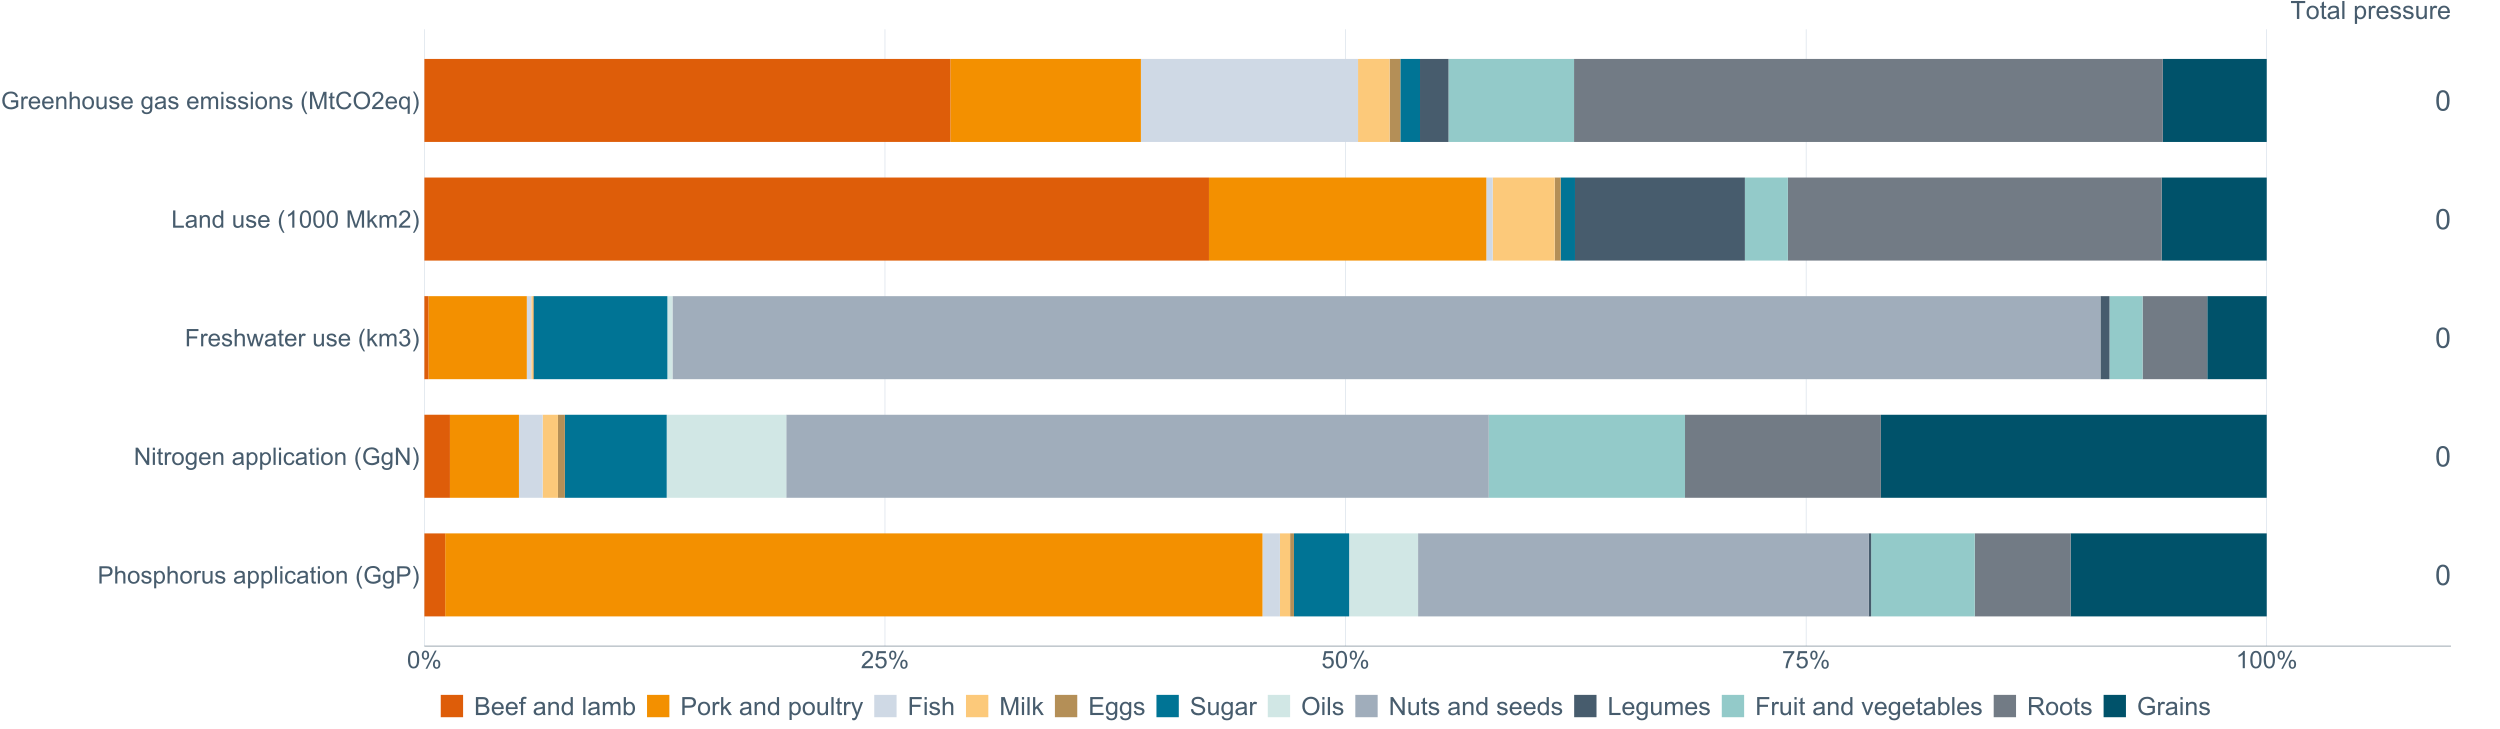 <?xml version="1.0" encoding="UTF-8"?>
<svg xmlns="http://www.w3.org/2000/svg" xmlns:xlink="http://www.w3.org/1999/xlink" width="2468.571pt" height="720pt" viewBox="0 0 2468.571 720" version="1.1">
<defs>
<g>
<symbol overflow="visible" id="glyph0-0">
<path style="stroke:none;" d="M 3.52 0 L 3.52 -17.602 L 17.602 -17.602 L 17.602 0 Z M 3.961 -0.441 L 17.16 -0.441 L 17.16 -17.16 L 3.961 -17.16 Z M 3.961 -0.441 "/>
</symbol>
<symbol overflow="visible" id="glyph0-1">
<path style="stroke:none;" d="M 1.168 -9.941 C 1.164 -12.32 1.41 -14.238 1.902 -15.695 C 2.391 -17.145 3.121 -18.266 4.09 -19.059 C 5.059 -19.844 6.273 -20.238 7.742 -20.242 C 8.82 -20.238 9.77 -20.02 10.586 -19.586 C 11.402 -19.148 12.078 -18.52 12.609 -17.703 C 13.141 -16.879 13.555 -15.883 13.859 -14.707 C 14.16 -13.527 14.312 -11.938 14.316 -9.941 C 14.312 -7.574 14.07 -5.664 13.586 -4.215 C 13.098 -2.758 12.371 -1.637 11.406 -0.844 C 10.438 -0.055 9.215 0.34 7.742 0.344 C 5.797 0.34 4.273 -0.355 3.164 -1.746 C 1.832 -3.422 1.164 -6.152 1.168 -9.941 Z M 3.711 -9.941 C 3.707 -6.629 4.094 -4.426 4.871 -3.332 C 5.645 -2.234 6.602 -1.688 7.742 -1.691 C 8.875 -1.688 9.832 -2.238 10.605 -3.34 C 11.379 -4.441 11.766 -6.641 11.77 -9.941 C 11.766 -13.258 11.379 -15.461 10.605 -16.555 C 9.832 -17.641 8.867 -18.188 7.715 -18.191 C 6.574 -18.188 5.668 -17.707 4.992 -16.75 C 4.137 -15.52 3.707 -13.25 3.711 -9.941 Z M 3.711 -9.941 "/>
</symbol>
<symbol overflow="visible" id="glyph1-0">
<path style="stroke:none;" d="M 2.98 0 L 2.98 -14.895 L 14.895 -14.895 L 14.895 0 Z M 3.352 -0.371 L 14.523 -0.371 L 14.523 -14.523 L 3.352 -14.523 Z M 3.352 -0.371 "/>
</symbol>
<symbol overflow="visible" id="glyph1-1">
<path style="stroke:none;" d="M 1.84 0 L 1.84 -17.059 L 8.273 -17.059 C 9.406 -17.055 10.27 -17.004 10.871 -16.898 C 11.703 -16.758 12.406 -16.488 12.973 -16.098 C 13.539 -15.703 13.992 -15.156 14.34 -14.453 C 14.684 -13.746 14.859 -12.969 14.859 -12.125 C 14.859 -10.672 14.395 -9.445 13.473 -8.441 C 12.547 -7.438 10.883 -6.938 8.473 -6.938 L 4.098 -6.938 L 4.098 0 Z M 4.098 -8.949 L 8.508 -8.949 C 9.965 -8.945 11 -9.219 11.613 -9.762 C 12.227 -10.305 12.531 -11.066 12.535 -12.055 C 12.531 -12.766 12.352 -13.379 11.992 -13.887 C 11.629 -14.395 11.152 -14.73 10.566 -14.895 C 10.184 -14.996 9.484 -15.047 8.461 -15.047 L 4.098 -15.047 Z M 4.098 -8.949 "/>
</symbol>
<symbol overflow="visible" id="glyph1-2">
<path style="stroke:none;" d="M 1.57 0 L 1.57 -17.059 L 3.664 -17.059 L 3.664 -10.938 C 4.641 -12.066 5.875 -12.633 7.367 -12.637 C 8.277 -12.633 9.074 -12.453 9.75 -12.094 C 10.426 -11.734 10.906 -11.234 11.199 -10.602 C 11.488 -9.961 11.637 -9.039 11.637 -7.832 L 11.637 0 L 9.543 0 L 9.543 -7.832 C 9.539 -8.875 9.312 -9.637 8.859 -10.117 C 8.406 -10.594 7.766 -10.832 6.938 -10.836 C 6.312 -10.832 5.727 -10.672 5.184 -10.352 C 4.633 -10.027 4.242 -9.59 4.012 -9.039 C 3.777 -8.488 3.66 -7.73 3.664 -6.762 L 3.664 0 Z M 1.57 0 "/>
</symbol>
<symbol overflow="visible" id="glyph1-3">
<path style="stroke:none;" d="M 0.793 -6.18 C 0.789 -8.465 1.426 -10.16 2.699 -11.266 C 3.758 -12.176 5.055 -12.633 6.586 -12.637 C 8.285 -12.633 9.672 -12.074 10.754 -10.965 C 11.828 -9.848 12.367 -8.312 12.371 -6.355 C 12.367 -4.762 12.129 -3.512 11.652 -2.602 C 11.172 -1.688 10.477 -0.977 9.57 -0.477 C 8.656 0.031 7.664 0.281 6.586 0.281 C 4.855 0.281 3.457 -0.273 2.391 -1.383 C 1.324 -2.492 0.789 -4.09 0.793 -6.18 Z M 2.945 -6.18 C 2.941 -4.594 3.285 -3.406 3.98 -2.621 C 4.668 -1.832 5.539 -1.441 6.586 -1.441 C 7.625 -1.441 8.488 -1.836 9.18 -2.629 C 9.871 -3.418 10.219 -4.625 10.219 -6.25 C 10.219 -7.777 9.871 -8.934 9.176 -9.723 C 8.48 -10.504 7.617 -10.898 6.586 -10.902 C 5.539 -10.898 4.668 -10.508 3.98 -9.727 C 3.285 -8.945 2.941 -7.762 2.945 -6.18 Z M 2.945 -6.18 "/>
</symbol>
<symbol overflow="visible" id="glyph1-4">
<path style="stroke:none;" d="M 0.734 -3.688 L 2.805 -4.016 C 2.918 -3.18 3.242 -2.543 3.777 -2.105 C 4.305 -1.66 5.047 -1.441 6.004 -1.441 C 6.965 -1.441 7.68 -1.637 8.145 -2.027 C 8.609 -2.418 8.84 -2.879 8.844 -3.41 C 8.84 -3.883 8.637 -4.254 8.227 -4.527 C 7.938 -4.711 7.223 -4.949 6.086 -5.238 C 4.547 -5.625 3.48 -5.957 2.891 -6.242 C 2.293 -6.523 1.844 -6.918 1.539 -7.418 C 1.23 -7.918 1.078 -8.469 1.082 -9.078 C 1.078 -9.625 1.203 -10.137 1.461 -10.605 C 1.711 -11.074 2.055 -11.465 2.492 -11.777 C 2.812 -12.016 3.258 -12.219 3.824 -12.387 C 4.383 -12.551 4.984 -12.633 5.633 -12.637 C 6.598 -12.633 7.449 -12.492 8.184 -12.219 C 8.914 -11.938 9.457 -11.559 9.809 -11.082 C 10.16 -10.602 10.398 -9.965 10.531 -9.172 L 8.484 -8.891 C 8.391 -9.523 8.117 -10.02 7.672 -10.379 C 7.223 -10.73 6.594 -10.91 5.785 -10.914 C 4.816 -10.91 4.129 -10.75 3.723 -10.438 C 3.309 -10.117 3.105 -9.746 3.105 -9.32 C 3.105 -9.047 3.191 -8.805 3.363 -8.59 C 3.535 -8.363 3.801 -8.176 4.168 -8.031 C 4.371 -7.949 4.988 -7.77 6.016 -7.496 C 7.496 -7.098 8.531 -6.773 9.117 -6.523 C 9.703 -6.266 10.16 -5.898 10.496 -5.422 C 10.824 -4.938 10.992 -4.344 10.996 -3.633 C 10.992 -2.93 10.789 -2.27 10.383 -1.656 C 9.977 -1.039 9.387 -0.562 8.621 -0.227 C 7.852 0.113 6.984 0.281 6.016 0.281 C 4.41 0.281 3.188 -0.051 2.344 -0.719 C 1.5 -1.387 0.961 -2.375 0.734 -3.688 Z M 0.734 -3.688 "/>
</symbol>
<symbol overflow="visible" id="glyph1-5">
<path style="stroke:none;" d="M 1.57 4.738 L 1.57 -12.359 L 3.48 -12.359 L 3.48 -10.754 C 3.93 -11.379 4.438 -11.852 5.004 -12.164 C 5.57 -12.477 6.254 -12.633 7.062 -12.637 C 8.117 -12.633 9.051 -12.359 9.855 -11.82 C 10.66 -11.273 11.27 -10.508 11.684 -9.523 C 12.094 -8.531 12.297 -7.449 12.301 -6.273 C 12.297 -5.004 12.07 -3.863 11.617 -2.855 C 11.16 -1.84 10.5 -1.066 9.641 -0.527 C 8.773 0.012 7.867 0.281 6.914 0.281 C 6.215 0.281 5.586 0.137 5.031 -0.16 C 4.473 -0.453 4.016 -0.828 3.664 -1.281 L 3.664 4.738 Z M 3.469 -6.109 C 3.469 -4.516 3.789 -3.34 4.434 -2.582 C 5.074 -1.82 5.855 -1.441 6.773 -1.441 C 7.703 -1.441 8.5 -1.832 9.164 -2.621 C 9.828 -3.406 10.16 -4.629 10.16 -6.285 C 10.16 -7.859 9.836 -9.039 9.188 -9.82 C 8.539 -10.602 7.766 -10.992 6.867 -10.996 C 5.973 -10.992 5.18 -10.574 4.496 -9.746 C 3.809 -8.91 3.469 -7.699 3.469 -6.109 Z M 3.469 -6.109 "/>
</symbol>
<symbol overflow="visible" id="glyph1-6">
<path style="stroke:none;" d="M 1.547 0 L 1.547 -12.359 L 3.434 -12.359 L 3.434 -10.484 C 3.914 -11.359 4.355 -11.938 4.766 -12.219 C 5.168 -12.492 5.617 -12.633 6.109 -12.637 C 6.812 -12.633 7.531 -12.41 8.262 -11.965 L 7.539 -10.02 C 7.027 -10.32 6.516 -10.469 6.004 -10.473 C 5.543 -10.469 5.133 -10.332 4.77 -10.059 C 4.402 -9.781 4.141 -9.398 3.992 -8.914 C 3.754 -8.164 3.637 -7.352 3.641 -6.469 L 3.641 0 Z M 1.547 0 "/>
</symbol>
<symbol overflow="visible" id="glyph1-7">
<path style="stroke:none;" d="M 9.672 0 L 9.672 -1.816 C 8.707 -0.418 7.398 0.281 5.75 0.281 C 5.016 0.281 4.336 0.145 3.707 -0.137 C 3.07 -0.414 2.602 -0.766 2.297 -1.191 C 1.992 -1.613 1.777 -2.133 1.652 -2.746 C 1.566 -3.156 1.523 -3.809 1.523 -4.703 L 1.523 -12.359 L 3.621 -12.359 L 3.621 -5.504 C 3.621 -4.406 3.66 -3.672 3.746 -3.293 C 3.875 -2.742 4.156 -2.309 4.586 -1.996 C 5.012 -1.68 5.539 -1.523 6.168 -1.523 C 6.793 -1.523 7.383 -1.684 7.934 -2.008 C 8.484 -2.328 8.875 -2.766 9.105 -3.324 C 9.332 -3.875 9.445 -4.68 9.449 -5.738 L 9.449 -12.359 L 11.543 -12.359 L 11.543 0 Z M 9.672 0 "/>
</symbol>
<symbol overflow="visible" id="glyph1-8">
<path style="stroke:none;" d=""/>
</symbol>
<symbol overflow="visible" id="glyph1-9">
<path style="stroke:none;" d="M 9.637 -1.523 C 8.859 -0.863 8.113 -0.395 7.395 -0.125 C 6.676 0.148 5.906 0.281 5.086 0.281 C 3.727 0.281 2.68 -0.051 1.953 -0.715 C 1.219 -1.379 0.855 -2.227 0.859 -3.258 C 0.855 -3.863 0.992 -4.414 1.273 -4.918 C 1.547 -5.414 1.91 -5.816 2.355 -6.121 C 2.801 -6.422 3.301 -6.652 3.863 -6.809 C 4.27 -6.918 4.891 -7.02 5.727 -7.121 C 7.414 -7.32 8.66 -7.562 9.461 -7.844 C 9.465 -8.129 9.469 -8.312 9.473 -8.391 C 9.469 -9.242 9.27 -9.844 8.879 -10.195 C 8.34 -10.664 7.547 -10.898 6.492 -10.902 C 5.508 -10.898 4.781 -10.727 4.312 -10.383 C 3.844 -10.039 3.496 -9.43 3.27 -8.555 L 1.223 -8.832 C 1.406 -9.707 1.711 -10.418 2.141 -10.957 C 2.562 -11.496 3.18 -11.91 3.992 -12.199 C 4.797 -12.488 5.734 -12.633 6.797 -12.637 C 7.852 -12.633 8.707 -12.508 9.367 -12.266 C 10.023 -12.016 10.508 -11.703 10.82 -11.328 C 11.129 -10.949 11.348 -10.477 11.473 -9.902 C 11.543 -9.543 11.578 -8.898 11.578 -7.973 L 11.578 -5.18 C 11.578 -3.23 11.621 -1.996 11.711 -1.484 C 11.801 -0.965 11.977 -0.473 12.242 0 L 10.055 0 C 9.836 -0.434 9.695 -0.941 9.637 -1.523 Z M 9.461 -6.203 C 8.699 -5.891 7.559 -5.625 6.039 -5.41 C 5.176 -5.285 4.566 -5.148 4.211 -4.992 C 3.852 -4.836 3.574 -4.605 3.383 -4.309 C 3.188 -4.008 3.094 -3.68 3.094 -3.316 C 3.094 -2.758 3.305 -2.293 3.727 -1.922 C 4.148 -1.547 4.766 -1.359 5.586 -1.363 C 6.391 -1.359 7.109 -1.535 7.738 -1.891 C 8.363 -2.242 8.824 -2.727 9.125 -3.34 C 9.344 -3.812 9.457 -4.508 9.461 -5.434 Z M 9.461 -6.203 "/>
</symbol>
<symbol overflow="visible" id="glyph1-10">
<path style="stroke:none;" d="M 1.523 0 L 1.523 -17.059 L 3.621 -17.059 L 3.621 0 Z M 1.523 0 "/>
</symbol>
<symbol overflow="visible" id="glyph1-11">
<path style="stroke:none;" d="M 1.582 -14.652 L 1.582 -17.059 L 3.676 -17.059 L 3.676 -14.652 Z M 1.582 0 L 1.582 -12.359 L 3.676 -12.359 L 3.676 0 Z M 1.582 0 "/>
</symbol>
<symbol overflow="visible" id="glyph1-12">
<path style="stroke:none;" d="M 9.637 -4.527 L 11.695 -4.258 C 11.469 -2.836 10.891 -1.723 9.969 -0.922 C 9.039 -0.117 7.902 0.281 6.551 0.281 C 4.859 0.281 3.5 -0.27 2.473 -1.379 C 1.441 -2.48 0.926 -4.066 0.93 -6.133 C 0.926 -7.465 1.148 -8.633 1.594 -9.633 C 2.035 -10.633 2.707 -11.383 3.613 -11.887 C 4.516 -12.383 5.5 -12.633 6.562 -12.637 C 7.906 -12.633 9.004 -12.293 9.855 -11.617 C 10.707 -10.938 11.254 -9.973 11.496 -8.727 L 9.461 -8.414 C 9.266 -9.242 8.922 -9.863 8.43 -10.285 C 7.934 -10.699 7.34 -10.91 6.645 -10.914 C 5.59 -10.91 4.73 -10.531 4.07 -9.781 C 3.41 -9.023 3.082 -7.828 3.082 -6.191 C 3.082 -4.527 3.398 -3.32 4.035 -2.57 C 4.672 -1.816 5.504 -1.441 6.527 -1.441 C 7.348 -1.441 8.031 -1.691 8.586 -2.199 C 9.133 -2.699 9.484 -3.477 9.637 -4.527 Z M 9.637 -4.527 "/>
</symbol>
<symbol overflow="visible" id="glyph1-13">
<path style="stroke:none;" d="M 6.145 -1.875 L 6.445 -0.023 C 5.855 0.102 5.328 0.164 4.863 0.164 C 4.102 0.164 3.512 0.047 3.094 -0.195 C 2.676 -0.434 2.379 -0.75 2.211 -1.145 C 2.035 -1.535 1.949 -2.363 1.953 -3.621 L 1.953 -10.73 L 0.418 -10.73 L 0.418 -12.359 L 1.953 -12.359 L 1.953 -15.418 L 4.039 -16.676 L 4.039 -12.359 L 6.145 -12.359 L 6.145 -10.73 L 4.039 -10.73 L 4.039 -3.504 C 4.035 -2.902 4.074 -2.516 4.148 -2.348 C 4.219 -2.176 4.336 -2.039 4.508 -1.941 C 4.672 -1.84 4.914 -1.793 5.227 -1.793 C 5.457 -1.793 5.762 -1.82 6.145 -1.875 Z M 6.145 -1.875 "/>
</symbol>
<symbol overflow="visible" id="glyph1-14">
<path style="stroke:none;" d="M 1.57 0 L 1.57 -12.359 L 3.457 -12.359 L 3.457 -10.602 C 4.363 -11.953 5.672 -12.633 7.391 -12.637 C 8.133 -12.633 8.816 -12.5 9.441 -12.234 C 10.062 -11.969 10.531 -11.617 10.844 -11.184 C 11.152 -10.746 11.371 -10.23 11.496 -9.637 C 11.574 -9.246 11.613 -8.566 11.613 -7.598 L 11.613 0 L 9.52 0 L 9.52 -7.52 C 9.516 -8.367 9.434 -9.004 9.273 -9.43 C 9.109 -9.852 8.82 -10.191 8.406 -10.445 C 7.988 -10.695 7.504 -10.82 6.949 -10.824 C 6.055 -10.82 5.281 -10.539 4.637 -9.973 C 3.984 -9.406 3.66 -8.332 3.664 -6.75 L 3.664 0 Z M 1.57 0 "/>
</symbol>
<symbol overflow="visible" id="glyph1-15">
<path style="stroke:none;" d="M 5.574 5.016 C 4.414 3.555 3.438 1.848 2.641 -0.105 C 1.84 -2.059 1.441 -4.082 1.441 -6.18 C 1.441 -8.023 1.738 -9.793 2.34 -11.484 C 3.035 -13.445 4.113 -15.398 5.574 -17.352 L 7.074 -17.352 C 6.133 -15.734 5.516 -14.582 5.215 -13.895 C 4.738 -12.82 4.363 -11.703 4.098 -10.543 C 3.762 -9.09 3.598 -7.633 3.598 -6.168 C 3.598 -2.434 4.754 1.293 7.074 5.016 Z M 5.574 5.016 "/>
</symbol>
<symbol overflow="visible" id="glyph1-16">
<path style="stroke:none;" d="M 9.82 -6.691 L 9.82 -8.691 L 17.047 -8.703 L 17.047 -2.375 C 15.934 -1.484 14.789 -0.82 13.613 -0.379 C 12.434 0.066 11.227 0.285 9.984 0.289 C 8.309 0.285 6.785 -0.07 5.418 -0.785 C 4.047 -1.504 3.012 -2.539 2.316 -3.898 C 1.613 -5.25 1.266 -6.77 1.27 -8.449 C 1.266 -10.105 1.613 -11.652 2.309 -13.098 C 3.004 -14.535 4 -15.605 5.305 -16.305 C 6.605 -17 8.109 -17.348 9.809 -17.352 C 11.043 -17.348 12.156 -17.148 13.156 -16.75 C 14.148 -16.348 14.93 -15.793 15.5 -15.082 C 16.062 -14.367 16.496 -13.434 16.793 -12.289 L 14.758 -11.73 C 14.496 -12.598 14.176 -13.277 13.801 -13.777 C 13.418 -14.27 12.875 -14.668 12.172 -14.969 C 11.461 -15.266 10.68 -15.414 9.82 -15.418 C 8.789 -15.414 7.895 -15.258 7.145 -14.945 C 6.387 -14.629 5.781 -14.215 5.324 -13.707 C 4.859 -13.191 4.5 -12.629 4.246 -12.02 C 3.812 -10.961 3.598 -9.82 3.598 -8.59 C 3.598 -7.066 3.859 -5.793 4.383 -4.77 C 4.906 -3.746 5.668 -2.984 6.668 -2.488 C 7.668 -1.992 8.73 -1.746 9.855 -1.746 C 10.832 -1.746 11.785 -1.934 12.719 -2.309 C 13.648 -2.684 14.355 -3.086 14.836 -3.516 L 14.836 -6.691 Z M 9.82 -6.691 "/>
</symbol>
<symbol overflow="visible" id="glyph1-17">
<path style="stroke:none;" d="M 1.188 1.023 L 3.223 1.328 C 3.309 1.953 3.543 2.41 3.934 2.699 C 4.449 3.086 5.16 3.281 6.062 3.281 C 7.031 3.281 7.781 3.086 8.309 2.699 C 8.836 2.309 9.191 1.766 9.379 1.07 C 9.484 0.641 9.535 -0.254 9.531 -1.617 C 8.613 -0.539 7.473 0 6.109 0 C 4.41 0 3.094 -0.609 2.164 -1.836 C 1.23 -3.059 0.766 -4.531 0.77 -6.25 C 0.766 -7.426 0.98 -8.512 1.406 -9.512 C 1.832 -10.504 2.449 -11.273 3.262 -11.82 C 4.07 -12.359 5.023 -12.633 6.121 -12.637 C 7.578 -12.633 8.781 -12.043 9.73 -10.871 L 9.73 -12.359 L 11.66 -12.359 L 11.66 -1.676 C 11.66 0.246 11.461 1.609 11.07 2.414 C 10.676 3.219 10.059 3.852 9.211 4.316 C 8.359 4.781 7.312 5.016 6.074 5.016 C 4.598 5.016 3.406 4.684 2.5 4.02 C 1.59 3.355 1.152 2.355 1.188 1.023 Z M 2.922 -6.402 C 2.918 -4.777 3.238 -3.594 3.887 -2.852 C 4.527 -2.105 5.336 -1.734 6.309 -1.734 C 7.266 -1.734 8.07 -2.102 8.727 -2.844 C 9.375 -3.582 9.703 -4.746 9.707 -6.332 C 9.703 -7.844 9.367 -8.984 8.699 -9.75 C 8.023 -10.516 7.215 -10.898 6.273 -10.902 C 5.34 -10.898 4.547 -10.52 3.898 -9.77 C 3.242 -9.012 2.918 -7.891 2.922 -6.402 Z M 2.922 -6.402 "/>
</symbol>
<symbol overflow="visible" id="glyph1-18">
<path style="stroke:none;" d="M 2.945 5.016 L 1.441 5.016 C 3.762 1.293 4.922 -2.434 4.922 -6.168 C 4.922 -7.625 4.754 -9.07 4.422 -10.508 C 4.156 -11.668 3.789 -12.785 3.316 -13.859 C 3.012 -14.555 2.387 -15.719 1.441 -17.352 L 2.945 -17.352 C 4.402 -15.398 5.48 -13.445 6.18 -11.484 C 6.773 -9.793 7.07 -8.023 7.074 -6.18 C 7.07 -4.082 6.672 -2.059 5.871 -0.105 C 5.066 1.848 4.09 3.555 2.945 5.016 Z M 2.945 5.016 "/>
</symbol>
<symbol overflow="visible" id="glyph1-19">
<path style="stroke:none;" d="M 1.816 0 L 1.816 -17.059 L 4.133 -17.059 L 13.094 -3.664 L 13.094 -17.059 L 15.258 -17.059 L 15.258 0 L 12.941 0 L 3.98 -13.406 L 3.98 0 Z M 1.816 0 "/>
</symbol>
<symbol overflow="visible" id="glyph1-20">
<path style="stroke:none;" d="M 10.031 -3.98 L 12.195 -3.711 C 11.852 -2.445 11.219 -1.465 10.297 -0.766 C 9.371 -0.066 8.195 0.281 6.762 0.281 C 4.953 0.281 3.52 -0.273 2.461 -1.391 C 1.398 -2.5 0.867 -4.062 0.871 -6.074 C 0.867 -8.152 1.402 -9.766 2.477 -10.914 C 3.547 -12.059 4.938 -12.633 6.645 -12.637 C 8.297 -12.633 9.645 -12.07 10.695 -10.949 C 11.738 -9.82 12.262 -8.238 12.266 -6.203 C 12.262 -6.074 12.258 -5.887 12.254 -5.645 L 3.039 -5.645 C 3.113 -4.285 3.496 -3.246 4.188 -2.523 C 4.879 -1.801 5.742 -1.441 6.773 -1.441 C 7.539 -1.441 8.191 -1.641 8.738 -2.047 C 9.277 -2.445 9.711 -3.09 10.031 -3.98 Z M 3.152 -7.367 L 10.055 -7.367 C 9.961 -8.402 9.695 -9.184 9.262 -9.707 C 8.594 -10.508 7.73 -10.91 6.668 -10.914 C 5.707 -10.91 4.898 -10.59 4.242 -9.949 C 3.586 -9.305 3.223 -8.441 3.152 -7.367 Z M 3.152 -7.367 "/>
</symbol>
<symbol overflow="visible" id="glyph1-21">
<path style="stroke:none;" d="M 1.953 0 L 1.953 -17.059 L 13.465 -17.059 L 13.465 -15.047 L 4.211 -15.047 L 4.211 -9.766 L 12.219 -9.766 L 12.219 -7.75 L 4.211 -7.75 L 4.211 0 Z M 1.953 0 "/>
</symbol>
<symbol overflow="visible" id="glyph1-22">
<path style="stroke:none;" d="M 3.852 0 L 0.07 -12.359 L 2.234 -12.359 L 4.199 -5.227 L 4.934 -2.57 C 4.965 -2.699 5.176 -3.551 5.574 -5.121 L 7.539 -12.359 L 9.695 -12.359 L 11.543 -5.191 L 12.16 -2.828 L 12.871 -5.215 L 14.988 -12.359 L 17.027 -12.359 L 13.16 0 L 10.984 0 L 9.02 -7.402 L 8.543 -9.508 L 6.039 0 Z M 3.852 0 "/>
</symbol>
<symbol overflow="visible" id="glyph1-23">
<path style="stroke:none;" d="M 1.582 0 L 1.582 -17.059 L 3.676 -17.059 L 3.676 -7.332 L 8.637 -12.359 L 11.348 -12.359 L 6.621 -7.773 L 11.824 0 L 9.238 0 L 5.156 -6.32 L 3.676 -4.898 L 3.676 0 Z M 1.582 0 "/>
</symbol>
<symbol overflow="visible" id="glyph1-24">
<path style="stroke:none;" d="M 1.57 0 L 1.57 -12.359 L 3.445 -12.359 L 3.445 -10.625 C 3.832 -11.227 4.348 -11.715 4.992 -12.082 C 5.633 -12.449 6.363 -12.633 7.191 -12.637 C 8.105 -12.633 8.859 -12.441 9.445 -12.066 C 10.031 -11.684 10.441 -11.152 10.684 -10.473 C 11.656 -11.91 12.93 -12.633 14.5 -12.637 C 15.723 -12.633 16.664 -12.293 17.328 -11.617 C 17.984 -10.938 18.316 -9.895 18.316 -8.484 L 18.316 0 L 16.234 0 L 16.234 -7.785 C 16.23 -8.621 16.164 -9.223 16.031 -9.594 C 15.895 -9.961 15.648 -10.258 15.293 -10.484 C 14.934 -10.707 14.512 -10.82 14.035 -10.824 C 13.16 -10.82 12.438 -10.531 11.867 -9.957 C 11.289 -9.375 11.004 -8.449 11.008 -7.18 L 11.008 0 L 8.914 0 L 8.914 -8.031 C 8.91 -8.957 8.742 -9.656 8.402 -10.125 C 8.059 -10.59 7.5 -10.82 6.727 -10.824 C 6.137 -10.82 5.59 -10.664 5.09 -10.355 C 4.586 -10.043 4.223 -9.59 4 -8.996 C 3.773 -8.395 3.66 -7.535 3.664 -6.414 L 3.664 0 Z M 1.57 0 "/>
</symbol>
<symbol overflow="visible" id="glyph1-25">
<path style="stroke:none;" d="M 1 -4.504 L 3.094 -4.781 C 3.336 -3.594 3.746 -2.738 4.324 -2.215 C 4.902 -1.691 5.605 -1.43 6.434 -1.43 C 7.418 -1.43 8.25 -1.77 8.93 -2.453 C 9.609 -3.137 9.949 -3.984 9.949 -4.992 C 9.949 -5.953 9.633 -6.746 9.008 -7.371 C 8.375 -7.996 7.578 -8.309 6.609 -8.309 C 6.211 -8.309 5.719 -8.23 5.133 -8.078 L 5.363 -9.914 C 5.5 -9.898 5.613 -9.891 5.703 -9.891 C 6.59 -9.891 7.395 -10.121 8.109 -10.59 C 8.824 -11.051 9.18 -11.77 9.184 -12.742 C 9.18 -13.508 8.922 -14.145 8.402 -14.648 C 7.879 -15.152 7.207 -15.402 6.391 -15.406 C 5.574 -15.402 4.895 -15.148 4.352 -14.637 C 3.809 -14.125 3.461 -13.355 3.305 -12.336 L 1.211 -12.707 C 1.465 -14.109 2.047 -15.195 2.953 -15.969 C 3.859 -16.738 4.988 -17.125 6.344 -17.129 C 7.27 -17.125 8.125 -16.926 8.914 -16.527 C 9.695 -16.125 10.297 -15.582 10.711 -14.895 C 11.125 -14.203 11.332 -13.469 11.336 -12.695 C 11.332 -11.957 11.133 -11.285 10.742 -10.68 C 10.344 -10.074 9.758 -9.594 8.984 -9.238 C 9.988 -9.004 10.773 -8.52 11.332 -7.789 C 11.891 -7.055 12.168 -6.141 12.172 -5.039 C 12.168 -3.547 11.625 -2.281 10.543 -1.25 C 9.453 -0.215 8.082 0.297 6.422 0.301 C 4.926 0.297 3.684 -0.145 2.695 -1.035 C 1.703 -1.926 1.137 -3.082 1 -4.504 Z M 1 -4.504 "/>
</symbol>
<symbol overflow="visible" id="glyph1-26">
<path style="stroke:none;" d="M 1.746 0 L 1.746 -17.059 L 4.004 -17.059 L 4.004 -2.012 L 12.406 -2.012 L 12.406 0 Z M 1.746 0 "/>
</symbol>
<symbol overflow="visible" id="glyph1-27">
<path style="stroke:none;" d="M 9.59 0 L 9.59 -1.559 C 8.805 -0.332 7.652 0.281 6.133 0.281 C 5.145 0.281 4.238 0.012 3.414 -0.535 C 2.586 -1.074 1.945 -1.832 1.496 -2.809 C 1.039 -3.777 0.812 -4.898 0.816 -6.168 C 0.812 -7.398 1.02 -8.516 1.43 -9.523 C 1.84 -10.523 2.457 -11.293 3.281 -11.832 C 4.102 -12.363 5.02 -12.633 6.039 -12.637 C 6.781 -12.633 7.445 -12.477 8.027 -12.164 C 8.609 -11.852 9.082 -11.441 9.449 -10.938 L 9.449 -17.059 L 11.531 -17.059 L 11.531 0 Z M 2.969 -6.168 C 2.965 -4.582 3.297 -3.398 3.969 -2.617 C 4.633 -1.832 5.422 -1.441 6.332 -1.441 C 7.242 -1.441 8.02 -1.812 8.664 -2.562 C 9.301 -3.309 9.621 -4.453 9.625 -5.992 C 9.621 -7.684 9.293 -8.926 8.645 -9.715 C 7.988 -10.504 7.188 -10.898 6.238 -10.902 C 5.305 -10.898 4.527 -10.52 3.902 -9.762 C 3.277 -9.004 2.965 -7.805 2.969 -6.168 Z M 2.969 -6.168 "/>
</symbol>
<symbol overflow="visible" id="glyph1-28">
<path style="stroke:none;" d="M 8.879 0 L 6.785 0 L 6.785 -13.348 C 6.277 -12.863 5.613 -12.379 4.801 -11.902 C 3.98 -11.418 3.246 -11.059 2.594 -10.824 L 2.594 -12.848 C 3.762 -13.398 4.785 -14.066 5.668 -14.848 C 6.543 -15.629 7.164 -16.387 7.531 -17.129 L 8.879 -17.129 Z M 8.879 0 "/>
</symbol>
<symbol overflow="visible" id="glyph1-29">
<path style="stroke:none;" d="M 0.988 -8.414 C 0.984 -10.43 1.191 -12.051 1.609 -13.285 C 2.023 -14.512 2.641 -15.461 3.461 -16.129 C 4.277 -16.793 5.309 -17.125 6.551 -17.129 C 7.465 -17.125 8.266 -16.941 8.961 -16.574 C 9.648 -16.203 10.219 -15.672 10.672 -14.98 C 11.117 -14.285 11.473 -13.441 11.73 -12.445 C 11.984 -11.445 12.109 -10.102 12.113 -8.414 C 12.109 -6.41 11.906 -4.793 11.496 -3.566 C 11.086 -2.336 10.469 -1.387 9.652 -0.715 C 8.832 -0.047 7.801 0.285 6.551 0.289 C 4.906 0.285 3.613 -0.301 2.676 -1.477 C 1.547 -2.898 0.984 -5.211 0.988 -8.414 Z M 3.141 -8.414 C 3.141 -5.609 3.469 -3.742 4.125 -2.82 C 4.781 -1.891 5.59 -1.43 6.551 -1.43 C 7.512 -1.43 8.32 -1.895 8.977 -2.824 C 9.633 -3.754 9.961 -5.617 9.961 -8.414 C 9.961 -11.219 9.633 -13.082 8.977 -14.008 C 8.32 -14.93 7.504 -15.391 6.527 -15.395 C 5.566 -15.391 4.797 -14.984 4.223 -14.176 C 3.5 -13.129 3.141 -11.211 3.141 -8.414 Z M 3.141 -8.414 "/>
</symbol>
<symbol overflow="visible" id="glyph1-30">
<path style="stroke:none;" d="M 1.77 0 L 1.77 -17.059 L 5.168 -17.059 L 9.207 -4.98 C 9.574 -3.855 9.848 -3.012 10.02 -2.457 C 10.215 -3.074 10.516 -3.988 10.926 -5.191 L 15.012 -17.059 L 18.051 -17.059 L 18.051 0 L 15.875 0 L 15.875 -14.277 L 10.914 0 L 8.879 0 L 3.945 -14.523 L 3.945 0 Z M 1.77 0 "/>
</symbol>
<symbol overflow="visible" id="glyph1-31">
<path style="stroke:none;" d="M 12 -2.012 L 12 0 L 0.723 0 C 0.703 -0.504 0.785 -0.988 0.965 -1.453 C 1.25 -2.219 1.711 -2.973 2.344 -3.723 C 2.977 -4.465 3.891 -5.328 5.086 -6.309 C 6.938 -7.828 8.188 -9.031 8.844 -9.922 C 9.492 -10.805 9.82 -11.645 9.82 -12.441 C 9.82 -13.27 9.523 -13.969 8.93 -14.539 C 8.336 -15.105 7.562 -15.391 6.609 -15.395 C 5.602 -15.391 4.793 -15.09 4.188 -14.488 C 3.582 -13.883 3.277 -13.047 3.27 -11.977 L 1.117 -12.195 C 1.262 -13.797 1.816 -15.023 2.781 -15.867 C 3.738 -16.707 5.031 -17.125 6.656 -17.129 C 8.293 -17.125 9.586 -16.672 10.543 -15.766 C 11.496 -14.855 11.977 -13.73 11.977 -12.395 C 11.977 -11.707 11.836 -11.035 11.555 -10.379 C 11.273 -9.715 10.809 -9.023 10.164 -8.297 C 9.516 -7.566 8.441 -6.566 6.938 -5.297 C 5.68 -4.238 4.871 -3.52 4.516 -3.145 C 4.156 -2.766 3.863 -2.387 3.633 -2.012 Z M 12 -2.012 "/>
</symbol>
<symbol overflow="visible" id="glyph1-32">
<path style="stroke:none;" d="M 14.012 -5.98 L 16.27 -5.41 C 15.793 -3.551 14.941 -2.137 13.715 -1.168 C 12.484 -0.195 10.98 0.285 9.207 0.289 C 7.363 0.285 5.867 -0.086 4.719 -0.832 C 3.562 -1.578 2.688 -2.66 2.09 -4.082 C 1.484 -5.5 1.184 -7.023 1.188 -8.656 C 1.184 -10.43 1.523 -11.98 2.203 -13.309 C 2.883 -14.629 3.848 -15.633 5.102 -16.32 C 6.355 -17.004 7.734 -17.348 9.238 -17.352 C 10.945 -17.348 12.383 -16.914 13.547 -16.047 C 14.711 -15.176 15.52 -13.953 15.977 -12.383 L 13.754 -11.859 C 13.355 -13.098 12.781 -14 12.031 -14.566 C 11.273 -15.133 10.328 -15.414 9.195 -15.418 C 7.879 -15.414 6.785 -15.102 5.906 -14.477 C 5.023 -13.848 4.402 -13.004 4.051 -11.945 C 3.691 -10.883 3.516 -9.789 3.516 -8.668 C 3.516 -7.215 3.727 -5.949 4.148 -4.867 C 4.57 -3.785 5.227 -2.977 6.121 -2.441 C 7.012 -1.906 7.977 -1.641 9.02 -1.641 C 10.277 -1.641 11.348 -2.004 12.23 -2.734 C 13.105 -3.461 13.699 -4.543 14.012 -5.98 Z M 14.012 -5.98 "/>
</symbol>
<symbol overflow="visible" id="glyph1-33">
<path style="stroke:none;" d="M 1.152 -8.309 C 1.148 -11.141 1.91 -13.355 3.434 -14.961 C 4.953 -16.559 6.914 -17.359 9.32 -17.363 C 10.895 -17.359 12.312 -16.984 13.578 -16.234 C 14.84 -15.48 15.805 -14.43 16.473 -13.086 C 17.133 -11.734 17.465 -10.211 17.469 -8.508 C 17.465 -6.773 17.117 -5.223 16.418 -3.863 C 15.719 -2.496 14.727 -1.465 13.449 -0.762 C 12.168 -0.062 10.789 0.285 9.309 0.289 C 7.703 0.285 6.27 -0.098 5.004 -0.871 C 3.738 -1.645 2.777 -2.703 2.129 -4.047 C 1.473 -5.387 1.148 -6.809 1.152 -8.309 Z M 3.48 -8.273 C 3.48 -6.219 4.031 -4.598 5.137 -3.414 C 6.242 -2.23 7.629 -1.641 9.297 -1.641 C 10.996 -1.641 12.395 -2.238 13.492 -3.434 C 14.59 -4.629 15.141 -6.324 15.141 -8.52 C 15.141 -9.906 14.902 -11.117 14.434 -12.152 C 13.961 -13.188 13.277 -13.988 12.375 -14.562 C 11.469 -15.129 10.453 -15.414 9.332 -15.418 C 7.734 -15.414 6.359 -14.867 5.207 -13.77 C 4.055 -12.672 3.48 -10.84 3.48 -8.273 Z M 3.48 -8.273 "/>
</symbol>
<symbol overflow="visible" id="glyph1-34">
<path style="stroke:none;" d="M 9.449 4.738 L 9.449 -1.316 C 9.121 -0.855 8.664 -0.473 8.082 -0.172 C 7.492 0.133 6.871 0.281 6.215 0.281 C 4.746 0.281 3.484 -0.305 2.426 -1.477 C 1.363 -2.648 0.832 -4.254 0.836 -6.297 C 0.832 -7.535 1.047 -8.648 1.48 -9.633 C 1.91 -10.617 2.535 -11.363 3.355 -11.875 C 4.172 -12.379 5.07 -12.633 6.051 -12.637 C 7.578 -12.633 8.781 -11.988 9.66 -10.707 L 9.66 -12.359 L 11.543 -12.359 L 11.543 4.738 Z M 2.992 -6.215 C 2.988 -4.621 3.32 -3.426 3.992 -2.633 C 4.656 -1.836 5.457 -1.441 6.391 -1.441 C 7.277 -1.441 8.043 -1.816 8.691 -2.574 C 9.332 -3.328 9.656 -4.48 9.66 -6.027 C 9.656 -7.672 9.316 -8.91 8.641 -9.738 C 7.957 -10.566 7.16 -10.98 6.25 -10.984 C 5.34 -10.98 4.57 -10.594 3.938 -9.824 C 3.305 -9.051 2.988 -7.848 2.992 -6.215 Z M 2.992 -6.215 "/>
</symbol>
<symbol overflow="visible" id="glyph1-35">
<path style="stroke:none;" d="M 1.387 -12.965 C 1.383 -14.18 1.688 -15.215 2.305 -16.07 C 2.914 -16.922 3.805 -17.348 4.969 -17.352 C 6.039 -17.348 6.922 -16.965 7.625 -16.203 C 8.324 -15.438 8.676 -14.316 8.68 -12.836 C 8.676 -11.391 8.32 -10.277 7.613 -9.5 C 6.902 -8.719 6.031 -8.332 4.992 -8.332 C 3.961 -8.332 3.102 -8.715 2.414 -9.484 C 1.727 -10.25 1.383 -11.41 1.387 -12.965 Z M 5.027 -15.91 C 4.504 -15.906 4.07 -15.684 3.727 -15.234 C 3.383 -14.781 3.211 -13.953 3.211 -12.754 C 3.211 -11.656 3.383 -10.887 3.734 -10.441 C 4.078 -9.996 4.512 -9.773 5.027 -9.773 C 5.555 -9.773 5.988 -9.996 6.336 -10.449 C 6.68 -10.895 6.855 -11.719 6.855 -12.918 C 6.855 -14.016 6.68 -14.789 6.332 -15.238 C 5.98 -15.684 5.547 -15.906 5.027 -15.91 Z M 5.039 0.629 L 14.371 -17.352 L 16.07 -17.352 L 6.773 0.629 Z M 12.418 -4.004 C 12.414 -5.227 12.723 -6.266 13.336 -7.117 C 13.945 -7.965 14.836 -8.391 16.012 -8.391 C 17.078 -8.391 17.965 -8.008 18.672 -7.242 C 19.371 -6.477 19.723 -5.352 19.727 -3.875 C 19.723 -2.43 19.367 -1.32 18.66 -0.539 C 17.945 0.238 17.066 0.625 16.023 0.629 C 14.988 0.625 14.129 0.242 13.445 -0.527 C 12.758 -1.301 12.414 -2.457 12.418 -4.004 Z M 16.07 -6.949 C 15.543 -6.949 15.105 -6.723 14.762 -6.273 C 14.41 -5.82 14.238 -4.992 14.242 -3.793 C 14.238 -2.703 14.414 -1.938 14.766 -1.488 C 15.117 -1.039 15.547 -0.812 16.059 -0.816 C 16.594 -0.812 17.035 -1.039 17.379 -1.488 C 17.723 -1.938 17.895 -2.758 17.898 -3.957 C 17.895 -5.055 17.719 -5.828 17.375 -6.277 C 17.023 -6.723 16.59 -6.949 16.07 -6.949 Z M 16.07 -6.949 "/>
</symbol>
<symbol overflow="visible" id="glyph1-36">
<path style="stroke:none;" d="M 0.988 -4.469 L 3.188 -4.656 C 3.352 -3.582 3.73 -2.777 4.324 -2.238 C 4.918 -1.699 5.633 -1.43 6.469 -1.43 C 7.477 -1.43 8.328 -1.809 9.031 -2.57 C 9.727 -3.328 10.078 -4.336 10.078 -5.598 C 10.078 -6.789 9.742 -7.734 9.07 -8.426 C 8.398 -9.113 7.52 -9.457 6.434 -9.461 C 5.758 -9.457 5.148 -9.305 4.605 -9 C 4.062 -8.695 3.637 -8.297 3.328 -7.809 L 1.363 -8.066 L 3.016 -16.828 L 11.496 -16.828 L 11.496 -14.824 L 4.691 -14.824 L 3.77 -10.242 C 4.789 -10.953 5.863 -11.309 6.992 -11.312 C 8.477 -11.309 9.734 -10.793 10.762 -9.762 C 11.785 -8.73 12.297 -7.402 12.301 -5.785 C 12.297 -4.238 11.848 -2.906 10.949 -1.781 C 9.852 -0.402 8.359 0.285 6.469 0.289 C 4.918 0.285 3.652 -0.145 2.672 -1.012 C 1.688 -1.879 1.125 -3.031 0.988 -4.469 Z M 0.988 -4.469 "/>
</symbol>
<symbol overflow="visible" id="glyph1-37">
<path style="stroke:none;" d="M 1.129 -14.824 L 1.129 -16.84 L 12.172 -16.84 L 12.172 -15.211 C 11.082 -14.055 10.008 -12.516 8.941 -10.602 C 7.875 -8.68 7.051 -6.711 6.469 -4.691 C 6.051 -3.258 5.781 -1.695 5.668 0 L 3.516 0 C 3.539 -1.34 3.801 -2.961 4.305 -4.863 C 4.809 -6.762 5.531 -8.594 6.477 -10.363 C 7.414 -12.125 8.418 -13.613 9.484 -14.824 Z M 1.129 -14.824 "/>
</symbol>
<symbol overflow="visible" id="glyph2-0">
<path style="stroke:none;" d="M 3.102 0 L 3.102 -15.504 L 15.504 -15.504 L 15.504 0 Z M 3.488 -0.387 L 15.117 -0.387 L 15.117 -15.117 L 3.488 -15.117 Z M 3.488 -0.387 "/>
</symbol>
<symbol overflow="visible" id="glyph2-1">
<path style="stroke:none;" d="M 1.816 0 L 1.816 -17.758 L 8.477 -17.758 C 9.832 -17.754 10.922 -17.574 11.742 -17.219 C 12.562 -16.855 13.203 -16.301 13.668 -15.559 C 14.129 -14.809 14.359 -14.027 14.363 -13.215 C 14.359 -12.449 14.156 -11.734 13.746 -11.07 C 13.332 -10.398 12.711 -9.859 11.883 -9.449 C 12.953 -9.133 13.777 -8.594 14.359 -7.836 C 14.934 -7.074 15.223 -6.18 15.227 -5.148 C 15.223 -4.312 15.047 -3.539 14.699 -2.828 C 14.344 -2.113 13.91 -1.562 13.395 -1.176 C 12.879 -0.785 12.23 -0.492 11.449 -0.297 C 10.668 -0.098 9.711 0 8.586 0 Z M 4.168 -10.297 L 8.008 -10.297 C 9.047 -10.293 9.793 -10.363 10.246 -10.5 C 10.844 -10.68 11.293 -10.973 11.598 -11.387 C 11.895 -11.793 12.047 -12.312 12.051 -12.938 C 12.047 -13.523 11.906 -14.039 11.625 -14.492 C 11.344 -14.938 10.938 -15.246 10.414 -15.41 C 9.887 -15.574 8.988 -15.656 7.715 -15.66 L 4.168 -15.66 Z M 4.168 -2.094 L 8.586 -2.094 C 9.344 -2.09 9.879 -2.121 10.188 -2.18 C 10.723 -2.273 11.172 -2.434 11.539 -2.664 C 11.898 -2.887 12.199 -3.215 12.438 -3.652 C 12.668 -4.082 12.785 -4.582 12.789 -5.148 C 12.785 -5.809 12.617 -6.383 12.281 -6.871 C 11.941 -7.359 11.469 -7.703 10.871 -7.902 C 10.266 -8.098 9.402 -8.195 8.273 -8.199 L 4.168 -8.199 Z M 4.168 -2.094 "/>
</symbol>
<symbol overflow="visible" id="glyph2-2">
<path style="stroke:none;" d="M 10.441 -4.141 L 12.695 -3.863 C 12.336 -2.543 11.676 -1.523 10.719 -0.801 C 9.754 -0.074 8.527 0.285 7.039 0.289 C 5.152 0.285 3.66 -0.289 2.562 -1.445 C 1.457 -2.602 0.906 -4.227 0.91 -6.324 C 0.906 -8.484 1.465 -10.164 2.578 -11.359 C 3.691 -12.551 5.137 -13.148 6.914 -13.152 C 8.633 -13.148 10.035 -12.562 11.129 -11.395 C 12.215 -10.223 12.762 -8.578 12.766 -6.457 C 12.762 -6.324 12.758 -6.129 12.754 -5.875 L 3.16 -5.875 C 3.238 -4.457 3.641 -3.375 4.359 -2.625 C 5.078 -1.875 5.973 -1.5 7.051 -1.5 C 7.848 -1.5 8.531 -1.707 9.098 -2.129 C 9.66 -2.547 10.109 -3.219 10.441 -4.141 Z M 3.281 -7.668 L 10.465 -7.668 C 10.367 -8.746 10.09 -9.559 9.641 -10.102 C 8.941 -10.938 8.043 -11.355 6.941 -11.359 C 5.938 -11.355 5.094 -11.02 4.414 -10.355 C 3.727 -9.684 3.352 -8.789 3.281 -7.668 Z M 3.281 -7.668 "/>
</symbol>
<symbol overflow="visible" id="glyph2-3">
<path style="stroke:none;" d="M 2.156 0 L 2.156 -11.168 L 0.23 -11.168 L 0.23 -12.863 L 2.156 -12.863 L 2.156 -14.23 C 2.156 -15.094 2.23 -15.734 2.387 -16.156 C 2.59 -16.719 2.961 -17.18 3.492 -17.531 C 4.023 -17.883 4.766 -18.059 5.719 -18.059 C 6.328 -18.059 7.004 -17.984 7.75 -17.84 L 7.426 -15.941 C 6.969 -16.02 6.543 -16.059 6.141 -16.062 C 5.477 -16.059 5.008 -15.918 4.734 -15.637 C 4.461 -15.352 4.324 -14.824 4.324 -14.051 L 4.324 -12.863 L 6.832 -12.863 L 6.832 -11.168 L 4.324 -11.168 L 4.324 0 Z M 2.156 0 "/>
</symbol>
<symbol overflow="visible" id="glyph2-4">
<path style="stroke:none;" d=""/>
</symbol>
<symbol overflow="visible" id="glyph2-5">
<path style="stroke:none;" d="M 10.027 -1.586 C 9.215 -0.898 8.438 -0.414 7.695 -0.133 C 6.945 0.148 6.145 0.285 5.293 0.289 C 3.875 0.285 2.789 -0.055 2.031 -0.746 C 1.27 -1.434 0.891 -2.316 0.895 -3.391 C 0.891 -4.02 1.035 -4.594 1.324 -5.117 C 1.613 -5.633 1.988 -6.051 2.453 -6.371 C 2.914 -6.684 3.438 -6.922 4.02 -7.086 C 4.449 -7.195 5.094 -7.305 5.961 -7.414 C 7.715 -7.617 9.012 -7.867 9.848 -8.164 C 9.852 -8.461 9.855 -8.652 9.859 -8.734 C 9.855 -9.621 9.648 -10.246 9.242 -10.609 C 8.68 -11.098 7.852 -11.344 6.758 -11.348 C 5.727 -11.344 4.969 -11.164 4.484 -10.809 C 3.992 -10.445 3.633 -9.809 3.402 -8.902 L 1.273 -9.191 C 1.461 -10.102 1.781 -10.84 2.227 -11.402 C 2.672 -11.965 3.312 -12.395 4.152 -12.699 C 4.992 -12.996 5.965 -13.148 7.074 -13.152 C 8.168 -13.148 9.062 -13.02 9.75 -12.766 C 10.438 -12.504 10.941 -12.18 11.266 -11.789 C 11.586 -11.398 11.812 -10.902 11.941 -10.309 C 12.012 -9.934 12.047 -9.266 12.051 -8.297 L 12.051 -5.391 C 12.047 -3.363 12.094 -2.078 12.191 -1.543 C 12.281 -1.004 12.465 -0.492 12.742 0 L 10.465 0 C 10.238 -0.453 10.09 -0.98 10.027 -1.586 Z M 9.848 -6.457 C 9.055 -6.133 7.867 -5.855 6.285 -5.633 C 5.387 -5.5 4.754 -5.355 4.383 -5.195 C 4.012 -5.031 3.723 -4.793 3.523 -4.484 C 3.32 -4.172 3.223 -3.828 3.223 -3.453 C 3.223 -2.867 3.441 -2.383 3.883 -1.996 C 4.32 -1.609 4.965 -1.418 5.812 -1.418 C 6.652 -1.418 7.398 -1.602 8.055 -1.969 C 8.707 -2.336 9.188 -2.836 9.496 -3.477 C 9.727 -3.965 9.844 -4.691 9.848 -5.656 Z M 9.848 -6.457 "/>
</symbol>
<symbol overflow="visible" id="glyph2-6">
<path style="stroke:none;" d="M 1.637 0 L 1.637 -12.863 L 3.598 -12.863 L 3.598 -11.035 C 4.543 -12.441 5.906 -13.148 7.691 -13.152 C 8.465 -13.148 9.176 -13.008 9.828 -12.734 C 10.477 -12.453 10.965 -12.09 11.289 -11.637 C 11.609 -11.184 11.836 -10.645 11.965 -10.027 C 12.043 -9.621 12.082 -8.918 12.086 -7.91 L 12.086 0 L 9.906 0 L 9.906 -7.824 C 9.902 -8.707 9.816 -9.371 9.652 -9.816 C 9.48 -10.254 9.18 -10.605 8.75 -10.871 C 8.312 -11.129 7.809 -11.262 7.23 -11.266 C 6.301 -11.262 5.5 -10.965 4.828 -10.379 C 4.152 -9.785 3.812 -8.668 3.816 -7.023 L 3.816 0 Z M 1.637 0 "/>
</symbol>
<symbol overflow="visible" id="glyph2-7">
<path style="stroke:none;" d="M 9.98 0 L 9.98 -1.621 C 9.16 -0.348 7.961 0.285 6.383 0.289 C 5.352 0.285 4.41 0.008 3.555 -0.559 C 2.691 -1.121 2.023 -1.91 1.555 -2.926 C 1.078 -3.934 0.844 -5.098 0.848 -6.418 C 0.844 -7.699 1.059 -8.863 1.488 -9.91 C 1.918 -10.953 2.559 -11.758 3.414 -12.316 C 4.27 -12.871 5.227 -13.148 6.285 -13.152 C 7.059 -13.148 7.75 -12.984 8.355 -12.66 C 8.961 -12.332 9.453 -11.906 9.836 -11.387 L 9.836 -17.758 L 12.004 -17.758 L 12.004 0 Z M 3.09 -6.418 C 3.086 -4.77 3.434 -3.539 4.129 -2.723 C 4.82 -1.906 5.641 -1.5 6.59 -1.5 C 7.539 -1.5 8.348 -1.887 9.016 -2.668 C 9.68 -3.445 10.012 -4.637 10.016 -6.238 C 10.012 -7.996 9.672 -9.289 8.996 -10.113 C 8.316 -10.934 7.484 -11.344 6.492 -11.348 C 5.523 -11.344 4.711 -10.949 4.062 -10.16 C 3.41 -9.371 3.086 -8.121 3.09 -6.418 Z M 3.09 -6.418 "/>
</symbol>
<symbol overflow="visible" id="glyph2-8">
<path style="stroke:none;" d="M 1.586 0 L 1.586 -17.758 L 3.766 -17.758 L 3.766 0 Z M 1.586 0 "/>
</symbol>
<symbol overflow="visible" id="glyph2-9">
<path style="stroke:none;" d="M 1.637 0 L 1.637 -12.863 L 3.586 -12.863 L 3.586 -11.059 C 3.988 -11.684 4.523 -12.191 5.195 -12.578 C 5.863 -12.957 6.625 -13.148 7.484 -13.152 C 8.434 -13.148 9.215 -12.949 9.828 -12.559 C 10.434 -12.16 10.863 -11.609 11.117 -10.902 C 12.133 -12.398 13.457 -13.148 15.09 -13.152 C 16.363 -13.148 17.344 -12.797 18.031 -12.094 C 18.715 -11.387 19.059 -10.297 19.062 -8.828 L 19.062 0 L 16.895 0 L 16.895 -8.102 C 16.891 -8.973 16.82 -9.602 16.684 -9.984 C 16.539 -10.367 16.285 -10.676 15.914 -10.914 C 15.543 -11.145 15.105 -11.262 14.605 -11.266 C 13.699 -11.262 12.949 -10.961 12.352 -10.363 C 11.754 -9.758 11.453 -8.793 11.457 -7.473 L 11.457 0 L 9.277 0 L 9.277 -8.355 C 9.273 -9.324 9.098 -10.051 8.742 -10.539 C 8.387 -11.02 7.805 -11.262 7 -11.266 C 6.387 -11.262 5.82 -11.102 5.301 -10.781 C 4.777 -10.457 4.398 -9.984 4.168 -9.363 C 3.93 -8.738 3.812 -7.84 3.816 -6.672 L 3.816 0 Z M 1.637 0 "/>
</symbol>
<symbol overflow="visible" id="glyph2-10">
<path style="stroke:none;" d="M 3.645 0 L 1.621 0 L 1.621 -17.758 L 3.805 -17.758 L 3.805 -11.422 C 4.719 -12.57 5.895 -13.148 7.328 -13.152 C 8.117 -13.148 8.867 -12.988 9.574 -12.672 C 10.277 -12.352 10.855 -11.902 11.316 -11.328 C 11.77 -10.75 12.129 -10.055 12.391 -9.242 C 12.645 -8.422 12.773 -7.551 12.777 -6.625 C 12.773 -4.418 12.227 -2.715 11.141 -1.516 C 10.047 -0.312 8.742 0.285 7.219 0.289 C 5.699 0.285 4.508 -0.344 3.645 -1.609 Z M 3.621 -6.527 C 3.621 -4.984 3.828 -3.867 4.25 -3.184 C 4.934 -2.059 5.863 -1.5 7.039 -1.5 C 7.984 -1.5 8.809 -1.914 9.508 -2.742 C 10.199 -3.57 10.547 -4.805 10.551 -6.445 C 10.547 -8.125 10.215 -9.363 9.551 -10.16 C 8.883 -10.957 8.074 -11.355 7.133 -11.359 C 6.176 -11.355 5.352 -10.941 4.66 -10.117 C 3.965 -9.289 3.621 -8.094 3.621 -6.527 Z M 3.621 -6.527 "/>
</symbol>
<symbol overflow="visible" id="glyph2-11">
<path style="stroke:none;" d="M 1.914 0 L 1.914 -17.758 L 8.613 -17.758 C 9.789 -17.754 10.688 -17.695 11.312 -17.586 C 12.184 -17.438 12.914 -17.16 13.504 -16.754 C 14.094 -16.344 14.57 -15.773 14.93 -15.043 C 15.289 -14.305 15.469 -13.5 15.469 -12.621 C 15.469 -11.109 14.988 -9.828 14.027 -8.785 C 13.066 -7.738 11.328 -7.219 8.816 -7.219 L 4.262 -7.219 L 4.262 0 Z M 4.262 -9.312 L 8.855 -9.312 C 10.371 -9.309 11.449 -9.594 12.086 -10.16 C 12.723 -10.727 13.043 -11.52 13.043 -12.547 C 13.043 -13.289 12.855 -13.926 12.48 -14.457 C 12.105 -14.98 11.609 -15.332 10.996 -15.504 C 10.598 -15.605 9.867 -15.656 8.805 -15.66 L 4.262 -15.66 Z M 4.262 -9.312 "/>
</symbol>
<symbol overflow="visible" id="glyph2-12">
<path style="stroke:none;" d="M 0.824 -6.43 C 0.82 -8.809 1.48 -10.574 2.809 -11.723 C 3.91 -12.672 5.262 -13.148 6.855 -13.152 C 8.621 -13.148 10.066 -12.57 11.191 -11.414 C 12.312 -10.254 12.871 -8.652 12.875 -6.613 C 12.871 -4.953 12.625 -3.652 12.129 -2.707 C 11.633 -1.758 10.91 -1.02 9.961 -0.496 C 9.012 0.027 7.977 0.285 6.855 0.289 C 5.055 0.285 3.598 -0.289 2.488 -1.441 C 1.375 -2.594 0.82 -4.254 0.824 -6.43 Z M 3.062 -6.43 C 3.059 -4.781 3.418 -3.551 4.141 -2.73 C 4.855 -1.91 5.762 -1.5 6.855 -1.5 C 7.934 -1.5 8.832 -1.91 9.555 -2.734 C 10.27 -3.559 10.629 -4.816 10.633 -6.504 C 10.629 -8.094 10.266 -9.297 9.547 -10.117 C 8.82 -10.934 7.926 -11.344 6.855 -11.348 C 5.762 -11.344 4.855 -10.938 4.141 -10.125 C 3.418 -9.309 3.059 -8.074 3.062 -6.43 Z M 3.062 -6.43 "/>
</symbol>
<symbol overflow="visible" id="glyph2-13">
<path style="stroke:none;" d="M 1.609 0 L 1.609 -12.863 L 3.574 -12.863 L 3.574 -10.914 C 4.074 -11.824 4.535 -12.426 4.961 -12.715 C 5.383 -13.004 5.848 -13.148 6.359 -13.152 C 7.09 -13.148 7.836 -12.914 8.598 -12.453 L 7.848 -10.43 C 7.312 -10.742 6.781 -10.898 6.25 -10.902 C 5.77 -10.898 5.34 -10.754 4.965 -10.469 C 4.582 -10.18 4.312 -9.781 4.156 -9.277 C 3.91 -8.496 3.789 -7.648 3.793 -6.734 L 3.793 0 Z M 1.609 0 "/>
</symbol>
<symbol overflow="visible" id="glyph2-14">
<path style="stroke:none;" d="M 1.648 0 L 1.648 -17.758 L 3.828 -17.758 L 3.828 -7.629 L 8.988 -12.863 L 11.809 -12.863 L 6.891 -8.09 L 12.305 0 L 9.617 0 L 5.367 -6.578 L 3.828 -5.098 L 3.828 0 Z M 1.648 0 "/>
</symbol>
<symbol overflow="visible" id="glyph2-15">
<path style="stroke:none;" d="M 1.637 4.93 L 1.637 -12.863 L 3.621 -12.863 L 3.621 -11.191 C 4.09 -11.844 4.617 -12.332 5.207 -12.66 C 5.797 -12.984 6.512 -13.148 7.352 -13.152 C 8.449 -13.148 9.418 -12.867 10.258 -12.305 C 11.098 -11.738 11.73 -10.941 12.16 -9.914 C 12.582 -8.883 12.797 -7.754 12.801 -6.527 C 12.797 -5.211 12.562 -4.023 12.094 -2.973 C 11.621 -1.918 10.934 -1.113 10.035 -0.551 C 9.133 0.008 8.188 0.285 7.195 0.289 C 6.469 0.285 5.816 0.137 5.238 -0.168 C 4.66 -0.473 4.184 -0.859 3.816 -1.332 L 3.816 4.93 Z M 3.609 -6.359 C 3.609 -4.699 3.941 -3.477 4.613 -2.688 C 5.281 -1.895 6.094 -1.5 7.051 -1.5 C 8.016 -1.5 8.848 -1.91 9.539 -2.73 C 10.227 -3.551 10.57 -4.82 10.574 -6.539 C 10.57 -8.18 10.234 -9.406 9.562 -10.223 C 8.887 -11.035 8.078 -11.441 7.145 -11.445 C 6.215 -11.441 5.395 -11.008 4.68 -10.145 C 3.965 -9.273 3.609 -8.012 3.609 -6.359 Z M 3.609 -6.359 "/>
</symbol>
<symbol overflow="visible" id="glyph2-16">
<path style="stroke:none;" d="M 10.066 0 L 10.066 -1.891 C 9.062 -0.438 7.699 0.285 5.984 0.289 C 5.219 0.285 4.512 0.145 3.855 -0.145 C 3.199 -0.434 2.711 -0.801 2.391 -1.242 C 2.07 -1.68 1.844 -2.219 1.719 -2.859 C 1.625 -3.285 1.582 -3.961 1.586 -4.895 L 1.586 -12.863 L 3.766 -12.863 L 3.766 -5.73 C 3.762 -4.59 3.805 -3.82 3.898 -3.426 C 4.031 -2.852 4.324 -2.402 4.77 -2.074 C 5.215 -1.746 5.762 -1.582 6.418 -1.586 C 7.07 -1.582 7.688 -1.75 8.262 -2.09 C 8.832 -2.422 9.234 -2.879 9.477 -3.457 C 9.711 -4.035 9.832 -4.871 9.836 -5.973 L 9.836 -12.863 L 12.016 -12.863 L 12.016 0 Z M 10.066 0 "/>
</symbol>
<symbol overflow="visible" id="glyph2-17">
<path style="stroke:none;" d="M 6.395 -1.949 L 6.711 -0.023 C 6.094 0.102 5.547 0.164 5.062 0.168 C 4.27 0.164 3.652 0.043 3.219 -0.207 C 2.781 -0.453 2.477 -0.781 2.301 -1.191 C 2.121 -1.598 2.031 -2.457 2.035 -3.766 L 2.035 -11.168 L 0.438 -11.168 L 0.438 -12.863 L 2.035 -12.863 L 2.035 -16.047 L 4.203 -17.355 L 4.203 -12.863 L 6.395 -12.863 L 6.395 -11.168 L 4.203 -11.168 L 4.203 -3.645 C 4.199 -3.023 4.238 -2.621 4.316 -2.445 C 4.391 -2.266 4.516 -2.125 4.691 -2.023 C 4.863 -1.914 5.113 -1.863 5.438 -1.867 C 5.68 -1.863 5.996 -1.891 6.395 -1.949 Z M 6.395 -1.949 "/>
</symbol>
<symbol overflow="visible" id="glyph2-18">
<path style="stroke:none;" d="M 1.539 4.953 L 1.297 2.906 C 1.77 3.035 2.188 3.098 2.543 3.102 C 3.027 3.098 3.414 3.02 3.703 2.859 C 3.992 2.695 4.23 2.469 4.422 2.18 C 4.555 1.961 4.777 1.418 5.086 0.559 C 5.125 0.434 5.188 0.258 5.281 0.023 L 0.398 -12.863 L 2.75 -12.863 L 5.426 -5.414 C 5.77 -4.469 6.078 -3.473 6.359 -2.434 C 6.605 -3.434 6.906 -4.414 7.254 -5.367 L 10.004 -12.863 L 12.184 -12.863 L 7.293 0.219 C 6.766 1.625 6.355 2.598 6.066 3.137 C 5.676 3.852 5.234 4.379 4.734 4.715 C 4.234 5.047 3.637 5.215 2.941 5.219 C 2.52 5.215 2.051 5.125 1.539 4.953 Z M 1.539 4.953 "/>
</symbol>
<symbol overflow="visible" id="glyph2-19">
<path style="stroke:none;" d="M 2.035 0 L 2.035 -17.758 L 14.016 -17.758 L 14.016 -15.66 L 4.383 -15.66 L 4.383 -10.16 L 12.719 -10.16 L 12.719 -8.066 L 4.383 -8.066 L 4.383 0 Z M 2.035 0 "/>
</symbol>
<symbol overflow="visible" id="glyph2-20">
<path style="stroke:none;" d="M 1.648 -15.25 L 1.648 -17.758 L 3.828 -17.758 L 3.828 -15.25 Z M 1.648 0 L 1.648 -12.863 L 3.828 -12.863 L 3.828 0 Z M 1.648 0 "/>
</symbol>
<symbol overflow="visible" id="glyph2-21">
<path style="stroke:none;" d="M 0.762 -3.84 L 2.918 -4.18 C 3.039 -3.312 3.375 -2.652 3.93 -2.191 C 4.48 -1.73 5.254 -1.5 6.25 -1.5 C 7.246 -1.5 7.988 -1.703 8.477 -2.113 C 8.961 -2.52 9.203 -3 9.207 -3.551 C 9.203 -4.043 8.988 -4.43 8.562 -4.711 C 8.258 -4.906 7.516 -5.152 6.336 -5.449 C 4.734 -5.852 3.625 -6.199 3.008 -6.496 C 2.387 -6.789 1.918 -7.199 1.602 -7.723 C 1.281 -8.242 1.125 -8.816 1.125 -9.449 C 1.125 -10.02 1.254 -10.551 1.52 -11.039 C 1.777 -11.527 2.137 -11.934 2.594 -12.258 C 2.93 -12.508 3.391 -12.719 3.977 -12.891 C 4.559 -13.062 5.188 -13.148 5.863 -13.152 C 6.867 -13.148 7.754 -13.004 8.52 -12.715 C 9.281 -12.426 9.844 -12.031 10.207 -11.535 C 10.57 -11.039 10.82 -10.375 10.961 -9.543 L 8.828 -9.254 C 8.73 -9.91 8.449 -10.426 7.988 -10.801 C 7.52 -11.168 6.863 -11.355 6.02 -11.359 C 5.016 -11.355 4.301 -11.191 3.875 -10.863 C 3.445 -10.531 3.234 -10.145 3.234 -9.703 C 3.234 -9.418 3.32 -9.16 3.5 -8.938 C 3.672 -8.699 3.953 -8.508 4.336 -8.355 C 4.555 -8.273 5.195 -8.086 6.262 -7.801 C 7.801 -7.387 8.875 -7.051 9.488 -6.789 C 10.094 -6.523 10.574 -6.141 10.922 -5.645 C 11.27 -5.141 11.441 -4.52 11.445 -3.777 C 11.441 -3.047 11.23 -2.363 10.809 -1.723 C 10.383 -1.082 9.773 -0.586 8.977 -0.234 C 8.176 0.113 7.27 0.285 6.262 0.289 C 4.586 0.285 3.312 -0.059 2.438 -0.75 C 1.562 -1.445 1.004 -2.473 0.762 -3.84 Z M 0.762 -3.84 "/>
</symbol>
<symbol overflow="visible" id="glyph2-22">
<path style="stroke:none;" d="M 1.637 0 L 1.637 -17.758 L 3.816 -17.758 L 3.816 -11.387 C 4.828 -12.559 6.113 -13.148 7.668 -13.152 C 8.617 -13.148 9.445 -12.961 10.148 -12.59 C 10.852 -12.211 11.352 -11.691 11.656 -11.031 C 11.957 -10.367 12.109 -9.406 12.113 -8.152 L 12.113 0 L 9.934 0 L 9.934 -8.152 C 9.93 -9.238 9.695 -10.031 9.223 -10.531 C 8.75 -11.023 8.082 -11.273 7.219 -11.277 C 6.57 -11.273 5.961 -11.105 5.395 -10.773 C 4.824 -10.434 4.418 -9.98 4.18 -9.41 C 3.934 -8.836 3.812 -8.043 3.816 -7.039 L 3.816 0 Z M 1.637 0 "/>
</symbol>
<symbol overflow="visible" id="glyph2-23">
<path style="stroke:none;" d="M 1.84 0 L 1.84 -17.758 L 5.379 -17.758 L 9.582 -5.184 C 9.965 -4.008 10.25 -3.133 10.43 -2.555 C 10.629 -3.199 10.941 -4.148 11.375 -5.402 L 15.625 -17.758 L 18.785 -17.758 L 18.785 0 L 16.52 0 L 16.52 -14.863 L 11.359 0 L 9.242 0 L 4.105 -15.117 L 4.105 0 Z M 1.84 0 "/>
</symbol>
<symbol overflow="visible" id="glyph2-24">
<path style="stroke:none;" d="M 1.961 0 L 1.961 -17.758 L 14.801 -17.758 L 14.801 -15.66 L 4.312 -15.66 L 4.312 -10.223 L 14.137 -10.223 L 14.137 -8.141 L 4.312 -8.141 L 4.312 -2.094 L 15.211 -2.094 L 15.211 0 Z M 1.961 0 "/>
</symbol>
<symbol overflow="visible" id="glyph2-25">
<path style="stroke:none;" d="M 1.234 1.066 L 3.355 1.379 C 3.441 2.031 3.688 2.508 4.094 2.809 C 4.633 3.207 5.371 3.41 6.309 3.414 C 7.316 3.41 8.098 3.207 8.648 2.809 C 9.195 2.402 9.566 1.84 9.762 1.113 C 9.875 0.668 9.926 -0.262 9.918 -1.684 C 8.965 -0.559 7.777 0 6.359 0 C 4.586 0 3.219 -0.637 2.254 -1.914 C 1.281 -3.188 0.797 -4.719 0.801 -6.504 C 0.797 -7.73 1.02 -8.859 1.465 -9.898 C 1.91 -10.934 2.555 -11.738 3.398 -12.305 C 4.242 -12.867 5.23 -13.148 6.371 -13.152 C 7.887 -13.148 9.141 -12.535 10.125 -11.312 L 10.125 -12.863 L 12.137 -12.863 L 12.137 -1.742 C 12.133 0.258 11.93 1.672 11.523 2.512 C 11.113 3.344 10.469 4.004 9.586 4.492 C 8.703 4.973 7.613 5.215 6.324 5.219 C 4.785 5.215 3.547 4.871 2.602 4.184 C 1.656 3.492 1.199 2.453 1.234 1.066 Z M 3.039 -6.66 C 3.035 -4.969 3.371 -3.738 4.043 -2.965 C 4.715 -2.191 5.555 -1.805 6.566 -1.805 C 7.562 -1.805 8.402 -2.188 9.082 -2.961 C 9.762 -3.727 10.102 -4.938 10.102 -6.59 C 10.102 -8.16 9.75 -9.348 9.055 -10.148 C 8.352 -10.945 7.512 -11.344 6.527 -11.348 C 5.559 -11.344 4.734 -10.949 4.055 -10.168 C 3.375 -9.379 3.035 -8.211 3.039 -6.66 Z M 3.039 -6.66 "/>
</symbol>
<symbol overflow="visible" id="glyph2-26">
<path style="stroke:none;" d="M 1.113 -5.703 L 3.332 -5.898 C 3.434 -5.008 3.676 -4.277 4.062 -3.711 C 4.445 -3.141 5.043 -2.684 5.852 -2.332 C 6.656 -1.98 7.562 -1.805 8.574 -1.805 C 9.465 -1.805 10.258 -1.938 10.949 -2.203 C 11.633 -2.469 12.145 -2.832 12.48 -3.301 C 12.816 -3.762 12.984 -4.27 12.984 -4.82 C 12.984 -5.375 12.82 -5.859 12.5 -6.277 C 12.172 -6.691 11.641 -7.043 10.902 -7.328 C 10.422 -7.512 9.367 -7.801 7.738 -8.191 C 6.105 -8.582 4.965 -8.949 4.312 -9.301 C 3.461 -9.742 2.828 -10.293 2.414 -10.953 C 2 -11.609 1.793 -12.348 1.793 -13.164 C 1.793 -14.059 2.047 -14.898 2.555 -15.68 C 3.062 -16.457 3.805 -17.047 4.785 -17.453 C 5.758 -17.855 6.844 -18.059 8.043 -18.059 C 9.355 -18.059 10.516 -17.844 11.523 -17.422 C 12.527 -16.996 13.301 -16.375 13.844 -15.551 C 14.383 -14.727 14.672 -13.793 14.715 -12.754 L 12.465 -12.586 C 12.34 -13.707 11.93 -14.555 11.234 -15.129 C 10.531 -15.699 9.5 -15.984 8.141 -15.988 C 6.715 -15.984 5.68 -15.723 5.031 -15.207 C 4.379 -14.684 4.055 -14.059 4.059 -13.324 C 4.055 -12.684 4.285 -12.156 4.746 -11.75 C 5.199 -11.336 6.379 -10.914 8.289 -10.484 C 10.199 -10.047 11.512 -9.672 12.223 -9.352 C 13.254 -8.875 14.016 -8.27 14.508 -7.539 C 15 -6.809 15.246 -5.969 15.25 -5.016 C 15.246 -4.07 14.977 -3.18 14.438 -2.344 C 13.895 -1.508 13.117 -0.855 12.105 -0.391 C 11.09 0.074 9.949 0.305 8.684 0.305 C 7.074 0.305 5.727 0.07 4.645 -0.398 C 3.555 -0.867 2.703 -1.57 2.09 -2.512 C 1.469 -3.453 1.145 -4.516 1.113 -5.703 Z M 1.113 -5.703 "/>
</symbol>
<symbol overflow="visible" id="glyph2-27">
<path style="stroke:none;" d="M 1.199 -8.648 C 1.195 -11.594 1.984 -13.898 3.57 -15.57 C 5.148 -17.234 7.195 -18.07 9.703 -18.07 C 11.34 -18.07 12.816 -17.676 14.133 -16.895 C 15.449 -16.109 16.453 -15.02 17.145 -13.621 C 17.832 -12.219 18.176 -10.629 18.18 -8.855 C 18.176 -7.051 17.812 -5.441 17.09 -4.02 C 16.359 -2.598 15.328 -1.52 14 -0.793 C 12.664 -0.059 11.23 0.305 9.691 0.305 C 8.02 0.305 6.523 -0.098 5.207 -0.906 C 3.891 -1.715 2.895 -2.816 2.215 -4.215 C 1.535 -5.605 1.195 -7.086 1.199 -8.648 Z M 3.621 -8.613 C 3.621 -6.473 4.195 -4.785 5.348 -3.555 C 6.496 -2.32 7.938 -1.703 9.676 -1.707 C 11.441 -1.703 12.898 -2.324 14.043 -3.57 C 15.184 -4.812 15.754 -6.578 15.758 -8.867 C 15.754 -10.309 15.512 -11.57 15.023 -12.652 C 14.535 -13.727 13.82 -14.562 12.879 -15.156 C 11.938 -15.746 10.883 -16.043 9.715 -16.047 C 8.051 -16.043 6.617 -15.473 5.418 -14.332 C 4.219 -13.191 3.621 -11.285 3.621 -8.613 Z M 3.621 -8.613 "/>
</symbol>
<symbol overflow="visible" id="glyph2-28">
<path style="stroke:none;" d="M 1.891 0 L 1.891 -17.758 L 4.301 -17.758 L 13.625 -3.816 L 13.625 -17.758 L 15.879 -17.758 L 15.879 0 L 13.469 0 L 4.141 -13.953 L 4.141 0 Z M 1.891 0 "/>
</symbol>
<symbol overflow="visible" id="glyph2-29">
<path style="stroke:none;" d="M 1.816 0 L 1.816 -17.758 L 4.168 -17.758 L 4.168 -2.094 L 12.91 -2.094 L 12.91 0 Z M 1.816 0 "/>
</symbol>
<symbol overflow="visible" id="glyph2-30">
<path style="stroke:none;" d="M 5.207 0 L 0.316 -12.863 L 2.617 -12.863 L 5.379 -5.16 C 5.676 -4.328 5.949 -3.465 6.203 -2.566 C 6.395 -3.246 6.664 -4.062 7.012 -5.016 L 9.871 -12.863 L 12.113 -12.863 L 7.242 0 Z M 5.207 0 "/>
</symbol>
<symbol overflow="visible" id="glyph2-31">
<path style="stroke:none;" d="M 1.949 0 L 1.949 -17.758 L 9.824 -17.758 C 11.402 -17.754 12.605 -17.594 13.43 -17.277 C 14.254 -16.957 14.91 -16.395 15.406 -15.59 C 15.895 -14.781 16.141 -13.887 16.145 -12.91 C 16.141 -11.648 15.734 -10.59 14.922 -9.727 C 14.105 -8.859 12.848 -8.309 11.145 -8.078 C 11.762 -7.777 12.23 -7.484 12.559 -7.195 C 13.242 -6.562 13.895 -5.773 14.512 -4.832 L 17.598 0 L 14.645 0 L 12.293 -3.695 C 11.605 -4.758 11.039 -5.574 10.598 -6.141 C 10.152 -6.703 9.754 -7.098 9.406 -7.328 C 9.051 -7.551 8.695 -7.707 8.332 -7.801 C 8.066 -7.855 7.629 -7.887 7.023 -7.887 L 4.301 -7.887 L 4.301 0 Z M 4.301 -9.918 L 9.352 -9.918 C 10.422 -9.914 11.258 -10.023 11.867 -10.25 C 12.469 -10.469 12.93 -10.824 13.25 -11.316 C 13.562 -11.801 13.723 -12.332 13.723 -12.91 C 13.723 -13.746 13.418 -14.438 12.809 -14.98 C 12.199 -15.52 11.234 -15.789 9.918 -15.793 L 4.301 -15.793 Z M 4.301 -9.918 "/>
</symbol>
<symbol overflow="visible" id="glyph2-32">
<path style="stroke:none;" d="M 10.223 -6.965 L 10.223 -9.047 L 17.746 -9.059 L 17.746 -2.473 C 16.586 -1.551 15.395 -0.855 14.172 -0.391 C 12.941 0.074 11.68 0.305 10.391 0.305 C 8.645 0.305 7.062 -0.066 5.637 -0.816 C 4.211 -1.559 3.133 -2.641 2.41 -4.055 C 1.68 -5.469 1.316 -7.047 1.32 -8.793 C 1.316 -10.52 1.68 -12.133 2.402 -13.633 C 3.125 -15.129 4.164 -16.242 5.523 -16.969 C 6.879 -17.695 8.441 -18.059 10.211 -18.059 C 11.492 -18.059 12.652 -17.848 13.691 -17.434 C 14.727 -17.016 15.539 -16.438 16.133 -15.695 C 16.719 -14.949 17.168 -13.98 17.477 -12.789 L 15.359 -12.207 C 15.086 -13.109 14.754 -13.82 14.363 -14.34 C 13.965 -14.855 13.402 -15.27 12.668 -15.582 C 11.934 -15.887 11.117 -16.043 10.223 -16.047 C 9.148 -16.043 8.219 -15.879 7.438 -15.555 C 6.648 -15.227 6.016 -14.797 5.539 -14.266 C 5.055 -13.73 4.684 -13.145 4.422 -12.512 C 3.965 -11.41 3.738 -10.219 3.742 -8.938 C 3.738 -7.352 4.012 -6.027 4.559 -4.965 C 5.105 -3.895 5.898 -3.105 6.941 -2.59 C 7.98 -2.074 9.086 -1.816 10.258 -1.816 C 11.273 -1.816 12.266 -2.012 13.238 -2.402 C 14.203 -2.793 14.938 -3.211 15.441 -3.656 L 15.441 -6.965 Z M 10.223 -6.965 "/>
</symbol>
<symbol overflow="visible" id="glyph2-33">
<path style="stroke:none;" d="M 6.43 0 L 6.43 -15.66 L 0.582 -15.66 L 0.582 -17.758 L 14.656 -17.758 L 14.656 -15.66 L 8.781 -15.66 L 8.781 0 Z M 6.43 0 "/>
</symbol>
</g>
<clipPath id="clip1">
  <path d="M 419.051 28.914 L 420 28.914 L 420 638.938 L 419.051 638.938 Z M 419.051 28.914 "/>
</clipPath>
<clipPath id="clip2">
  <path d="M 873 28.914 L 875 28.914 L 875 638.938 L 873 638.938 Z M 873 28.914 "/>
</clipPath>
<clipPath id="clip3">
  <path d="M 1328 28.914 L 1329 28.914 L 1329 638.938 L 1328 638.938 Z M 1328 28.914 "/>
</clipPath>
<clipPath id="clip4">
  <path d="M 1783 28.914 L 1784 28.914 L 1784 638.938 L 1783 638.938 Z M 1783 28.914 "/>
</clipPath>
<clipPath id="clip5">
  <path d="M 2237 28.914 L 2239 28.914 L 2239 638.938 L 2237 638.938 Z M 2237 28.914 "/>
</clipPath>
<clipPath id="clip6">
  <path d="M 419.051 292 L 424 292 L 424 375 L 419.051 375 Z M 419.051 292 "/>
</clipPath>
<clipPath id="clip7">
  <path d="M 419.051 58 L 939 58 L 939 141 L 419.051 141 Z M 419.051 58 "/>
</clipPath>
<clipPath id="clip8">
  <path d="M 419.051 175 L 1194 175 L 1194 258 L 419.051 258 Z M 419.051 175 "/>
</clipPath>
<clipPath id="clip9">
  <path d="M 419.051 409 L 445 409 L 445 492 L 419.051 492 Z M 419.051 409 "/>
</clipPath>
<clipPath id="clip10">
  <path d="M 419.051 526 L 440 526 L 440 609 L 419.051 609 Z M 419.051 526 "/>
</clipPath>
</defs>
<g id="surface24782">
<g clip-path="url(#clip1)" clip-rule="nonzero">
<path style="fill:none;stroke-width:0.553;stroke-linecap:butt;stroke-linejoin:round;stroke:rgb(81.176%,85.098%,89.804%);stroke-opacity:1;stroke-miterlimit:10;" d="M 419.051 637.938 L 419.051 28.914 "/>
</g>
<g clip-path="url(#clip2)" clip-rule="nonzero">
<path style="fill:none;stroke-width:0.553;stroke-linecap:butt;stroke-linejoin:round;stroke:rgb(81.176%,85.098%,89.804%);stroke-opacity:1;stroke-miterlimit:10;" d="M 873.844 637.938 L 873.844 28.914 "/>
</g>
<g clip-path="url(#clip3)" clip-rule="nonzero">
<path style="fill:none;stroke-width:0.553;stroke-linecap:butt;stroke-linejoin:round;stroke:rgb(81.176%,85.098%,89.804%);stroke-opacity:1;stroke-miterlimit:10;" d="M 1328.641 637.938 L 1328.641 28.914 "/>
</g>
<g clip-path="url(#clip4)" clip-rule="nonzero">
<path style="fill:none;stroke-width:0.553;stroke-linecap:butt;stroke-linejoin:round;stroke:rgb(81.176%,85.098%,89.804%);stroke-opacity:1;stroke-miterlimit:10;" d="M 1783.434 637.938 L 1783.434 28.914 "/>
</g>
<g clip-path="url(#clip5)" clip-rule="nonzero">
<path style="fill:none;stroke-width:0.553;stroke-linecap:butt;stroke-linejoin:round;stroke:rgb(81.176%,85.098%,89.804%);stroke-opacity:1;stroke-miterlimit:10;" d="M 2238.227 637.938 L 2238.227 28.914 "/>
</g>
<path style=" stroke:none;fill-rule:nonzero;fill:rgb(0%,32.157%,41.569%);fill-opacity:1;" d="M 2179.531 292.434 L 2238.227 292.434 L 2238.227 374.418 L 2179.531 374.418 Z M 2179.531 292.434 "/>
<path style=" stroke:none;fill-rule:nonzero;fill:rgb(44.706%,48.235%,52.157%);fill-opacity:1;" d="M 2115.641 292.434 L 2179.531 292.434 L 2179.531 374.418 L 2115.641 374.418 Z M 2115.641 292.434 "/>
<path style=" stroke:none;fill-rule:nonzero;fill:rgb(57.647%,79.216%,78.824%);fill-opacity:1;" d="M 2082.965 292.434 L 2115.641 292.434 L 2115.641 374.418 L 2082.965 374.418 Z M 2082.965 292.434 "/>
<path style=" stroke:none;fill-rule:nonzero;fill:rgb(27.843%,36.078%,42.745%);fill-opacity:1;" d="M 2074.023 292.434 L 2082.965 292.434 L 2082.965 374.418 L 2074.023 374.418 Z M 2074.023 292.434 "/>
<path style=" stroke:none;fill-rule:nonzero;fill:rgb(62.745%,67.843%,73.333%);fill-opacity:1;" d="M 664.004 292.434 L 2074.023 292.434 L 2074.023 374.418 L 664.004 374.418 Z M 664.004 292.434 "/>
<path style=" stroke:none;fill-rule:nonzero;fill:rgb(81.961%,90.588%,89.804%);fill-opacity:1;" d="M 658.988 292.434 L 664.004 292.434 L 664.004 374.418 L 658.988 374.418 Z M 658.988 292.434 "/>
<path style=" stroke:none;fill-rule:nonzero;fill:rgb(0%,45.49%,58.431%);fill-opacity:1;" d="M 526.977 292.434 L 658.988 292.434 L 658.988 374.418 L 526.977 374.418 Z M 526.977 292.434 "/>
<path style=" stroke:none;fill-rule:nonzero;fill:rgb(70.588%,56.078%,34.118%);fill-opacity:1;" d="M 526.254 292.434 L 526.98 292.434 L 526.98 374.418 L 526.254 374.418 Z M 526.254 292.434 "/>
<path style=" stroke:none;fill-rule:nonzero;fill:rgb(98.824%,78.824%,47.843%);fill-opacity:1;" d="M 524.605 292.434 L 526.254 292.434 L 526.254 374.418 L 524.605 374.418 Z M 524.605 292.434 "/>
<path style=" stroke:none;fill-rule:nonzero;fill:rgb(81.176%,85.098%,89.804%);fill-opacity:1;" d="M 520.199 292.434 L 524.602 292.434 L 524.602 374.418 L 520.199 374.418 Z M 520.199 292.434 "/>
<path style=" stroke:none;fill-rule:nonzero;fill:rgb(95.294%,56.471%,0%);fill-opacity:1;" d="M 423.07 292.434 L 520.199 292.434 L 520.199 374.418 L 423.07 374.418 Z M 423.07 292.434 "/>
<g clip-path="url(#clip6)" clip-rule="nonzero">
<path style=" stroke:none;fill-rule:nonzero;fill:rgb(87.059%,36.471%,3.529%);fill-opacity:1;" d="M 419.051 292.434 L 423.07 292.434 L 423.07 374.418 L 419.051 374.418 Z M 419.051 292.434 "/>
</g>
<path style=" stroke:none;fill-rule:nonzero;fill:rgb(0%,32.157%,41.569%);fill-opacity:1;" d="M 2135.637 58.191 L 2238.223 58.191 L 2238.223 140.176 L 2135.637 140.176 Z M 2135.637 58.191 "/>
<path style=" stroke:none;fill-rule:nonzero;fill:rgb(44.706%,48.235%,52.157%);fill-opacity:1;" d="M 1554.258 58.191 L 2135.637 58.191 L 2135.637 140.176 L 1554.258 140.176 Z M 1554.258 58.191 "/>
<path style=" stroke:none;fill-rule:nonzero;fill:rgb(57.647%,79.216%,78.824%);fill-opacity:1;" d="M 1430.27 58.191 L 1554.262 58.191 L 1554.262 140.176 L 1430.27 140.176 Z M 1430.27 58.191 "/>
<path style=" stroke:none;fill-rule:nonzero;fill:rgb(27.843%,36.078%,42.745%);fill-opacity:1;" d="M 1402.156 58.191 L 1430.27 58.191 L 1430.27 140.176 L 1402.156 140.176 Z M 1402.156 58.191 "/>
<path style=" stroke:none;fill-rule:nonzero;fill:rgb(0%,45.49%,58.431%);fill-opacity:1;" d="M 1382.734 58.191 L 1402.156 58.191 L 1402.156 140.176 L 1382.734 140.176 Z M 1382.734 58.191 "/>
<path style=" stroke:none;fill-rule:nonzero;fill:rgb(70.588%,56.078%,34.118%);fill-opacity:1;" d="M 1372.121 58.191 L 1382.734 58.191 L 1382.734 140.176 L 1372.121 140.176 Z M 1372.121 58.191 "/>
<path style=" stroke:none;fill-rule:nonzero;fill:rgb(98.824%,78.824%,47.843%);fill-opacity:1;" d="M 1340.969 58.191 L 1372.117 58.191 L 1372.117 140.176 L 1340.969 140.176 Z M 1340.969 58.191 "/>
<path style=" stroke:none;fill-rule:nonzero;fill:rgb(81.176%,85.098%,89.804%);fill-opacity:1;" d="M 1126.566 58.191 L 1340.973 58.191 L 1340.973 140.176 L 1126.566 140.176 Z M 1126.566 58.191 "/>
<path style=" stroke:none;fill-rule:nonzero;fill:rgb(95.294%,56.471%,0%);fill-opacity:1;" d="M 938.434 58.191 L 1126.566 58.191 L 1126.566 140.176 L 938.434 140.176 Z M 938.434 58.191 "/>
<g clip-path="url(#clip7)" clip-rule="nonzero">
<path style=" stroke:none;fill-rule:nonzero;fill:rgb(87.059%,36.471%,3.529%);fill-opacity:1;" d="M 419.051 58.191 L 938.43 58.191 L 938.43 140.176 L 419.051 140.176 Z M 419.051 58.191 "/>
</g>
<path style=" stroke:none;fill-rule:nonzero;fill:rgb(0%,32.157%,41.569%);fill-opacity:1;" d="M 2134.531 175.312 L 2238.227 175.312 L 2238.227 257.297 L 2134.531 257.297 Z M 2134.531 175.312 "/>
<path style=" stroke:none;fill-rule:nonzero;fill:rgb(44.706%,48.235%,52.157%);fill-opacity:1;" d="M 1765.383 175.312 L 2134.531 175.312 L 2134.531 257.297 L 1765.383 257.297 Z M 1765.383 175.312 "/>
<path style=" stroke:none;fill-rule:nonzero;fill:rgb(57.647%,79.216%,78.824%);fill-opacity:1;" d="M 1722.945 175.312 L 1765.387 175.312 L 1765.387 257.297 L 1722.945 257.297 Z M 1722.945 175.312 "/>
<path style=" stroke:none;fill-rule:nonzero;fill:rgb(27.843%,36.078%,42.745%);fill-opacity:1;" d="M 1555.184 175.312 L 1722.941 175.312 L 1722.941 257.297 L 1555.184 257.297 Z M 1555.184 175.312 "/>
<path style=" stroke:none;fill-rule:nonzero;fill:rgb(0%,45.49%,58.431%);fill-opacity:1;" d="M 1541.094 175.312 L 1555.184 175.312 L 1555.184 257.297 L 1541.094 257.297 Z M 1541.094 175.312 "/>
<path style=" stroke:none;fill-rule:nonzero;fill:rgb(70.588%,56.078%,34.118%);fill-opacity:1;" d="M 1535.152 175.312 L 1541.094 175.312 L 1541.094 257.297 L 1535.152 257.297 Z M 1535.152 175.312 "/>
<path style=" stroke:none;fill-rule:nonzero;fill:rgb(98.824%,78.824%,47.843%);fill-opacity:1;" d="M 1473.938 175.312 L 1535.156 175.312 L 1535.156 257.297 L 1473.938 257.297 Z M 1473.938 175.312 "/>
<path style=" stroke:none;fill-rule:nonzero;fill:rgb(81.176%,85.098%,89.804%);fill-opacity:1;" d="M 1467.637 175.312 L 1473.938 175.312 L 1473.938 257.297 L 1467.637 257.297 Z M 1467.637 175.312 "/>
<path style=" stroke:none;fill-rule:nonzero;fill:rgb(95.294%,56.471%,0%);fill-opacity:1;" d="M 1193.773 175.312 L 1467.637 175.312 L 1467.637 257.297 L 1193.773 257.297 Z M 1193.773 175.312 "/>
<g clip-path="url(#clip8)" clip-rule="nonzero">
<path style=" stroke:none;fill-rule:nonzero;fill:rgb(87.059%,36.471%,3.529%);fill-opacity:1;" d="M 419.051 175.312 L 1193.77 175.312 L 1193.77 257.297 L 419.051 257.297 Z M 419.051 175.312 "/>
</g>
<path style=" stroke:none;fill-rule:nonzero;fill:rgb(0%,32.157%,41.569%);fill-opacity:1;" d="M 1857.242 409.551 L 2238.227 409.551 L 2238.227 491.535 L 1857.242 491.535 Z M 1857.242 409.551 "/>
<path style=" stroke:none;fill-rule:nonzero;fill:rgb(44.706%,48.235%,52.157%);fill-opacity:1;" d="M 1663.824 409.551 L 1857.238 409.551 L 1857.238 491.535 L 1663.824 491.535 Z M 1663.824 409.551 "/>
<path style=" stroke:none;fill-rule:nonzero;fill:rgb(57.647%,79.216%,78.824%);fill-opacity:1;" d="M 1469.938 409.551 L 1663.824 409.551 L 1663.824 491.535 L 1469.938 491.535 Z M 1469.938 409.551 "/>
<path style=" stroke:none;fill-rule:nonzero;fill:rgb(27.843%,36.078%,42.745%);fill-opacity:1;" d="M 1469.707 409.551 L 1469.938 409.551 L 1469.938 491.535 L 1469.707 491.535 Z M 1469.707 409.551 "/>
<path style=" stroke:none;fill-rule:nonzero;fill:rgb(62.745%,67.843%,73.333%);fill-opacity:1;" d="M 776.367 409.551 L 1469.703 409.551 L 1469.703 491.535 L 776.367 491.535 Z M 776.367 409.551 "/>
<path style=" stroke:none;fill-rule:nonzero;fill:rgb(81.961%,90.588%,89.804%);fill-opacity:1;" d="M 658.324 409.551 L 776.367 409.551 L 776.367 491.535 L 658.324 491.535 Z M 658.324 409.551 "/>
<path style=" stroke:none;fill-rule:nonzero;fill:rgb(0%,45.49%,58.431%);fill-opacity:1;" d="M 557.781 409.551 L 658.324 409.551 L 658.324 491.535 L 557.781 491.535 Z M 557.781 409.551 "/>
<path style=" stroke:none;fill-rule:nonzero;fill:rgb(70.588%,56.078%,34.118%);fill-opacity:1;" d="M 550.922 409.551 L 557.781 409.551 L 557.781 491.535 L 550.922 491.535 Z M 550.922 409.551 "/>
<path style=" stroke:none;fill-rule:nonzero;fill:rgb(98.824%,78.824%,47.843%);fill-opacity:1;" d="M 535.805 409.551 L 550.926 409.551 L 550.926 491.535 L 535.805 491.535 Z M 535.805 409.551 "/>
<path style=" stroke:none;fill-rule:nonzero;fill:rgb(81.176%,85.098%,89.804%);fill-opacity:1;" d="M 512.418 409.551 L 535.805 409.551 L 535.805 491.535 L 512.418 491.535 Z M 512.418 409.551 "/>
<path style=" stroke:none;fill-rule:nonzero;fill:rgb(95.294%,56.471%,0%);fill-opacity:1;" d="M 444.289 409.551 L 512.418 409.551 L 512.418 491.535 L 444.289 491.535 Z M 444.289 409.551 "/>
<g clip-path="url(#clip9)" clip-rule="nonzero">
<path style=" stroke:none;fill-rule:nonzero;fill:rgb(87.059%,36.471%,3.529%);fill-opacity:1;" d="M 419.051 409.551 L 444.285 409.551 L 444.285 491.535 L 419.051 491.535 Z M 419.051 409.551 "/>
</g>
<path style=" stroke:none;fill-rule:nonzero;fill:rgb(0%,32.157%,41.569%);fill-opacity:1;" d="M 2044.625 526.672 L 2238.227 526.672 L 2238.227 608.656 L 2044.625 608.656 Z M 2044.625 526.672 "/>
<path style=" stroke:none;fill-rule:nonzero;fill:rgb(44.706%,48.235%,52.157%);fill-opacity:1;" d="M 1949.91 526.672 L 2044.625 526.672 L 2044.625 608.656 L 1949.91 608.656 Z M 1949.91 526.672 "/>
<path style=" stroke:none;fill-rule:nonzero;fill:rgb(57.647%,79.216%,78.824%);fill-opacity:1;" d="M 1847.605 526.672 L 1949.91 526.672 L 1949.91 608.656 L 1847.605 608.656 Z M 1847.605 526.672 "/>
<path style=" stroke:none;fill-rule:nonzero;fill:rgb(27.843%,36.078%,42.745%);fill-opacity:1;" d="M 1845.098 526.672 L 1847.605 526.672 L 1847.605 608.656 L 1845.098 608.656 Z M 1845.098 526.672 "/>
<path style=" stroke:none;fill-rule:nonzero;fill:rgb(62.745%,67.843%,73.333%);fill-opacity:1;" d="M 1400.238 526.672 L 1845.098 526.672 L 1845.098 608.656 L 1400.238 608.656 Z M 1400.238 526.672 "/>
<path style=" stroke:none;fill-rule:nonzero;fill:rgb(81.961%,90.588%,89.804%);fill-opacity:1;" d="M 1332.18 526.672 L 1400.238 526.672 L 1400.238 608.656 L 1332.18 608.656 Z M 1332.18 526.672 "/>
<path style=" stroke:none;fill-rule:nonzero;fill:rgb(0%,45.49%,58.431%);fill-opacity:1;" d="M 1277.688 526.672 L 1332.18 526.672 L 1332.18 608.656 L 1277.688 608.656 Z M 1277.688 526.672 "/>
<path style=" stroke:none;fill-rule:nonzero;fill:rgb(70.588%,56.078%,34.118%);fill-opacity:1;" d="M 1273.895 526.672 L 1277.691 526.672 L 1277.691 608.656 L 1273.895 608.656 Z M 1273.895 526.672 "/>
<path style=" stroke:none;fill-rule:nonzero;fill:rgb(98.824%,78.824%,47.843%);fill-opacity:1;" d="M 1263.832 526.672 L 1273.895 526.672 L 1273.895 608.656 L 1263.832 608.656 Z M 1263.832 526.672 "/>
<path style=" stroke:none;fill-rule:nonzero;fill:rgb(81.176%,85.098%,89.804%);fill-opacity:1;" d="M 1246.609 526.672 L 1263.832 526.672 L 1263.832 608.656 L 1246.609 608.656 Z M 1246.609 526.672 "/>
<path style=" stroke:none;fill-rule:nonzero;fill:rgb(95.294%,56.471%,0%);fill-opacity:1;" d="M 439.598 526.672 L 1246.605 526.672 L 1246.605 608.656 L 439.598 608.656 Z M 439.598 526.672 "/>
<g clip-path="url(#clip10)" clip-rule="nonzero">
<path style=" stroke:none;fill-rule:nonzero;fill:rgb(87.059%,36.471%,3.529%);fill-opacity:1;" d="M 419.051 526.672 L 439.598 526.672 L 439.598 608.656 L 419.051 608.656 Z M 419.051 526.672 "/>
</g>
<g style="fill:rgb(27.843%,36.078%,42.745%);fill-opacity:1;">
  <use xlink:href="#glyph0-1" x="2404.48" y="343.504"/>
</g>
<g style="fill:rgb(27.843%,36.078%,42.745%);fill-opacity:1;">
  <use xlink:href="#glyph0-1" x="2404.48" y="109.266"/>
</g>
<g style="fill:rgb(27.843%,36.078%,42.745%);fill-opacity:1;">
  <use xlink:href="#glyph0-1" x="2404.48" y="226.383"/>
</g>
<g style="fill:rgb(27.843%,36.078%,42.745%);fill-opacity:1;">
  <use xlink:href="#glyph0-1" x="2404.48" y="460.625"/>
</g>
<g style="fill:rgb(27.843%,36.078%,42.745%);fill-opacity:1;">
  <use xlink:href="#glyph0-1" x="2404.48" y="577.742"/>
</g>
<g style="fill:rgb(27.843%,36.078%,42.745%);fill-opacity:1;">
  <use xlink:href="#glyph1-1" x="96.301" y="576.195"/>
  <use xlink:href="#glyph1-2" x="112.197" y="576.195"/>
  <use xlink:href="#glyph1-3" x="125.452" y="576.195"/>
  <use xlink:href="#glyph1-4" x="138.707" y="576.195"/>
  <use xlink:href="#glyph1-5" x="150.624" y="576.195"/>
  <use xlink:href="#glyph1-2" x="163.879" y="576.195"/>
  <use xlink:href="#glyph1-3" x="177.134" y="576.195"/>
  <use xlink:href="#glyph1-6" x="190.389" y="576.195"/>
  <use xlink:href="#glyph1-7" x="198.326" y="576.195"/>
  <use xlink:href="#glyph1-4" x="211.581" y="576.195"/>
  <use xlink:href="#glyph1-8" x="223.497" y="576.195"/>
  <use xlink:href="#glyph1-9" x="230.119" y="576.195"/>
  <use xlink:href="#glyph1-5" x="243.374" y="576.195"/>
  <use xlink:href="#glyph1-5" x="256.629" y="576.195"/>
  <use xlink:href="#glyph1-10" x="269.884" y="576.195"/>
  <use xlink:href="#glyph1-11" x="275.179" y="576.195"/>
  <use xlink:href="#glyph1-12" x="280.474" y="576.195"/>
  <use xlink:href="#glyph1-9" x="292.39" y="576.195"/>
  <use xlink:href="#glyph1-13" x="305.645" y="576.195"/>
  <use xlink:href="#glyph1-11" x="312.267" y="576.195"/>
  <use xlink:href="#glyph1-3" x="317.562" y="576.195"/>
  <use xlink:href="#glyph1-14" x="330.817" y="576.195"/>
  <use xlink:href="#glyph1-8" x="344.072" y="576.195"/>
  <use xlink:href="#glyph1-15" x="350.694" y="576.195"/>
  <use xlink:href="#glyph1-16" x="358.63" y="576.195"/>
  <use xlink:href="#glyph1-17" x="377.169" y="576.195"/>
  <use xlink:href="#glyph1-1" x="390.424" y="576.195"/>
  <use xlink:href="#glyph1-18" x="406.32" y="576.195"/>
</g>
<g style="fill:rgb(27.843%,36.078%,42.745%);fill-opacity:1;">
  <use xlink:href="#glyph1-19" x="132.098" y="459.074"/>
  <use xlink:href="#glyph1-11" x="149.309" y="459.074"/>
  <use xlink:href="#glyph1-13" x="154.604" y="459.074"/>
  <use xlink:href="#glyph1-6" x="161.226" y="459.074"/>
  <use xlink:href="#glyph1-3" x="169.163" y="459.074"/>
  <use xlink:href="#glyph1-17" x="182.418" y="459.074"/>
  <use xlink:href="#glyph1-20" x="195.673" y="459.074"/>
  <use xlink:href="#glyph1-14" x="208.928" y="459.074"/>
  <use xlink:href="#glyph1-8" x="222.183" y="459.074"/>
  <use xlink:href="#glyph1-9" x="228.804" y="459.074"/>
  <use xlink:href="#glyph1-5" x="242.059" y="459.074"/>
  <use xlink:href="#glyph1-5" x="255.314" y="459.074"/>
  <use xlink:href="#glyph1-10" x="268.569" y="459.074"/>
  <use xlink:href="#glyph1-11" x="273.864" y="459.074"/>
  <use xlink:href="#glyph1-12" x="279.159" y="459.074"/>
  <use xlink:href="#glyph1-9" x="291.076" y="459.074"/>
  <use xlink:href="#glyph1-13" x="304.331" y="459.074"/>
  <use xlink:href="#glyph1-11" x="310.952" y="459.074"/>
  <use xlink:href="#glyph1-3" x="316.247" y="459.074"/>
  <use xlink:href="#glyph1-14" x="329.502" y="459.074"/>
  <use xlink:href="#glyph1-8" x="342.757" y="459.074"/>
  <use xlink:href="#glyph1-15" x="349.379" y="459.074"/>
  <use xlink:href="#glyph1-16" x="357.316" y="459.074"/>
  <use xlink:href="#glyph1-17" x="375.854" y="459.074"/>
  <use xlink:href="#glyph1-19" x="389.109" y="459.074"/>
  <use xlink:href="#glyph1-18" x="406.321" y="459.074"/>
</g>
<g style="fill:rgb(27.843%,36.078%,42.745%);fill-opacity:1;">
  <use xlink:href="#glyph1-21" x="182.488" y="341.953"/>
  <use xlink:href="#glyph1-6" x="197.047" y="341.953"/>
  <use xlink:href="#glyph1-20" x="204.983" y="341.953"/>
  <use xlink:href="#glyph1-4" x="218.238" y="341.953"/>
  <use xlink:href="#glyph1-2" x="230.155" y="341.953"/>
  <use xlink:href="#glyph1-22" x="243.41" y="341.953"/>
  <use xlink:href="#glyph1-9" x="260.622" y="341.953"/>
  <use xlink:href="#glyph1-13" x="273.877" y="341.953"/>
  <use xlink:href="#glyph1-20" x="280.498" y="341.953"/>
  <use xlink:href="#glyph1-6" x="293.753" y="341.953"/>
  <use xlink:href="#glyph1-8" x="301.69" y="341.953"/>
  <use xlink:href="#glyph1-7" x="308.312" y="341.953"/>
  <use xlink:href="#glyph1-4" x="321.566" y="341.953"/>
  <use xlink:href="#glyph1-20" x="333.483" y="341.953"/>
  <use xlink:href="#glyph1-8" x="346.738" y="341.953"/>
  <use xlink:href="#glyph1-15" x="353.36" y="341.953"/>
  <use xlink:href="#glyph1-23" x="361.296" y="341.953"/>
  <use xlink:href="#glyph1-24" x="373.213" y="341.953"/>
  <use xlink:href="#glyph1-25" x="393.066" y="341.953"/>
  <use xlink:href="#glyph1-18" x="406.321" y="341.953"/>
</g>
<g style="fill:rgb(27.843%,36.078%,42.745%);fill-opacity:1;">
  <use xlink:href="#glyph1-26" x="169.176" y="224.836"/>
  <use xlink:href="#glyph1-9" x="182.431" y="224.836"/>
  <use xlink:href="#glyph1-14" x="195.686" y="224.836"/>
  <use xlink:href="#glyph1-27" x="208.941" y="224.836"/>
  <use xlink:href="#glyph1-8" x="222.196" y="224.836"/>
  <use xlink:href="#glyph1-7" x="228.817" y="224.836"/>
  <use xlink:href="#glyph1-4" x="242.072" y="224.836"/>
  <use xlink:href="#glyph1-20" x="253.989" y="224.836"/>
  <use xlink:href="#glyph1-8" x="267.244" y="224.836"/>
  <use xlink:href="#glyph1-15" x="273.866" y="224.836"/>
  <use xlink:href="#glyph1-28" x="281.802" y="224.836"/>
  <use xlink:href="#glyph1-29" x="295.057" y="224.836"/>
  <use xlink:href="#glyph1-29" x="308.312" y="224.836"/>
  <use xlink:href="#glyph1-29" x="321.567" y="224.836"/>
  <use xlink:href="#glyph1-8" x="334.822" y="224.836"/>
  <use xlink:href="#glyph1-30" x="341.444" y="224.836"/>
  <use xlink:href="#glyph1-23" x="361.297" y="224.836"/>
  <use xlink:href="#glyph1-24" x="373.214" y="224.836"/>
  <use xlink:href="#glyph1-31" x="393.067" y="224.836"/>
  <use xlink:href="#glyph1-18" x="406.322" y="224.836"/>
</g>
<g style="fill:rgb(27.843%,36.078%,42.745%);fill-opacity:1;">
  <use xlink:href="#glyph1-16" x="0.969" y="107.715"/>
  <use xlink:href="#glyph1-6" x="19.507" y="107.715"/>
  <use xlink:href="#glyph1-20" x="27.444" y="107.715"/>
  <use xlink:href="#glyph1-20" x="40.699" y="107.715"/>
  <use xlink:href="#glyph1-14" x="53.954" y="107.715"/>
  <use xlink:href="#glyph1-2" x="67.209" y="107.715"/>
  <use xlink:href="#glyph1-3" x="80.464" y="107.715"/>
  <use xlink:href="#glyph1-7" x="93.719" y="107.715"/>
  <use xlink:href="#glyph1-4" x="106.974" y="107.715"/>
  <use xlink:href="#glyph1-20" x="118.89" y="107.715"/>
  <use xlink:href="#glyph1-8" x="132.145" y="107.715"/>
  <use xlink:href="#glyph1-17" x="138.767" y="107.715"/>
  <use xlink:href="#glyph1-9" x="152.022" y="107.715"/>
  <use xlink:href="#glyph1-4" x="165.277" y="107.715"/>
  <use xlink:href="#glyph1-8" x="177.193" y="107.715"/>
  <use xlink:href="#glyph1-20" x="183.815" y="107.715"/>
  <use xlink:href="#glyph1-24" x="197.07" y="107.715"/>
  <use xlink:href="#glyph1-11" x="216.923" y="107.715"/>
  <use xlink:href="#glyph1-4" x="222.218" y="107.715"/>
  <use xlink:href="#glyph1-4" x="234.135" y="107.715"/>
  <use xlink:href="#glyph1-11" x="246.052" y="107.715"/>
  <use xlink:href="#glyph1-3" x="251.347" y="107.715"/>
  <use xlink:href="#glyph1-14" x="264.602" y="107.715"/>
  <use xlink:href="#glyph1-4" x="277.857" y="107.715"/>
  <use xlink:href="#glyph1-8" x="289.773" y="107.715"/>
  <use xlink:href="#glyph1-15" x="296.395" y="107.715"/>
  <use xlink:href="#glyph1-30" x="304.332" y="107.715"/>
  <use xlink:href="#glyph1-13" x="324.185" y="107.715"/>
  <use xlink:href="#glyph1-32" x="330.807" y="107.715"/>
  <use xlink:href="#glyph1-33" x="348.018" y="107.715"/>
  <use xlink:href="#glyph1-31" x="366.557" y="107.715"/>
  <use xlink:href="#glyph1-20" x="379.812" y="107.715"/>
  <use xlink:href="#glyph1-34" x="393.067" y="107.715"/>
  <use xlink:href="#glyph1-18" x="406.322" y="107.715"/>
</g>
<path style="fill:none;stroke-width:0.553;stroke-linecap:butt;stroke-linejoin:round;stroke:rgb(27.843%,36.078%,42.745%);stroke-opacity:1;stroke-miterlimit:10;" d="M 419.051 637.938 L 2420.141 637.938 "/>
<g style="fill:rgb(27.843%,36.078%,42.745%);fill-opacity:1;">
  <use xlink:href="#glyph1-29" x="401.828" y="659.789"/>
  <use xlink:href="#glyph1-35" x="415.083" y="659.789"/>
</g>
<g style="fill:rgb(27.843%,36.078%,42.745%);fill-opacity:1;">
  <use xlink:href="#glyph1-31" x="849.996" y="659.789"/>
  <use xlink:href="#glyph1-36" x="863.251" y="659.789"/>
  <use xlink:href="#glyph1-35" x="876.506" y="659.789"/>
</g>
<g style="fill:rgb(27.843%,36.078%,42.745%);fill-opacity:1;">
  <use xlink:href="#glyph1-36" x="1304.789" y="659.789"/>
  <use xlink:href="#glyph1-29" x="1318.044" y="659.789"/>
  <use xlink:href="#glyph1-35" x="1331.299" y="659.789"/>
</g>
<g style="fill:rgb(27.843%,36.078%,42.745%);fill-opacity:1;">
  <use xlink:href="#glyph1-37" x="1759.582" y="659.789"/>
  <use xlink:href="#glyph1-36" x="1772.837" y="659.789"/>
  <use xlink:href="#glyph1-35" x="1786.092" y="659.789"/>
</g>
<g style="fill:rgb(27.843%,36.078%,42.745%);fill-opacity:1;">
  <use xlink:href="#glyph1-28" x="2207.746" y="659.789"/>
  <use xlink:href="#glyph1-29" x="2221.001" y="659.789"/>
  <use xlink:href="#glyph1-29" x="2234.256" y="659.789"/>
  <use xlink:href="#glyph1-35" x="2247.511" y="659.789"/>
</g>
<path style=" stroke:none;fill-rule:nonzero;fill:rgb(87.059%,36.471%,3.529%);fill-opacity:1;" d="M 435.211 686.137 L 457.273 686.137 L 457.273 708.199 L 435.211 708.199 Z M 435.211 686.137 "/>
<path style=" stroke:none;fill-rule:nonzero;fill:rgb(95.294%,56.471%,0%);fill-opacity:1;" d="M 638.902 686.137 L 660.965 686.137 L 660.965 708.199 L 638.902 708.199 Z M 638.902 686.137 "/>
<path style=" stroke:none;fill-rule:nonzero;fill:rgb(81.176%,85.098%,89.804%);fill-opacity:1;" d="M 863.254 686.137 L 885.316 686.137 L 885.316 708.199 L 863.254 708.199 Z M 863.254 686.137 "/>
<path style=" stroke:none;fill-rule:nonzero;fill:rgb(98.824%,78.824%,47.843%);fill-opacity:1;" d="M 953.84 686.137 L 975.902 686.137 L 975.902 708.199 L 953.84 708.199 Z M 953.84 686.137 "/>
<path style=" stroke:none;fill-rule:nonzero;fill:rgb(70.588%,56.078%,34.118%);fill-opacity:1;" d="M 1041.652 686.137 L 1063.715 686.137 L 1063.715 708.199 L 1041.652 708.199 Z M 1041.652 686.137 "/>
<path style=" stroke:none;fill-rule:nonzero;fill:rgb(0%,45.49%,58.431%);fill-opacity:1;" d="M 1141.918 686.137 L 1163.98 686.137 L 1163.98 708.199 L 1141.918 708.199 Z M 1141.918 686.137 "/>
<path style=" stroke:none;fill-rule:nonzero;fill:rgb(81.961%,90.588%,89.804%);fill-opacity:1;" d="M 1251.836 686.137 L 1273.898 686.137 L 1273.898 708.199 L 1251.836 708.199 Z M 1251.836 686.137 "/>
<path style=" stroke:none;fill-rule:nonzero;fill:rgb(62.745%,67.843%,73.333%);fill-opacity:1;" d="M 1338.281 686.137 L 1360.344 686.137 L 1360.344 708.199 L 1338.281 708.199 Z M 1338.281 686.137 "/>
<path style=" stroke:none;fill-rule:nonzero;fill:rgb(27.843%,36.078%,42.745%);fill-opacity:1;" d="M 1554.375 686.137 L 1576.438 686.137 L 1576.438 708.199 L 1554.375 708.199 Z M 1554.375 686.137 "/>
<path style=" stroke:none;fill-rule:nonzero;fill:rgb(57.647%,79.216%,78.824%);fill-opacity:1;" d="M 1700.145 686.137 L 1722.207 686.137 L 1722.207 708.199 L 1700.145 708.199 Z M 1700.145 686.137 "/>
<path style=" stroke:none;fill-rule:nonzero;fill:rgb(44.706%,48.235%,52.157%);fill-opacity:1;" d="M 1968.633 686.137 L 1990.695 686.137 L 1990.695 708.199 L 1968.633 708.199 Z M 1968.633 686.137 "/>
<path style=" stroke:none;fill-rule:nonzero;fill:rgb(0%,32.157%,41.569%);fill-opacity:1;" d="M 2077.156 686.137 L 2099.219 686.137 L 2099.219 708.199 L 2077.156 708.199 Z M 2077.156 686.137 "/>
<g style="fill:rgb(27.843%,36.078%,42.745%);fill-opacity:1;">
  <use xlink:href="#glyph2-1" x="468.105" y="706.047"/>
  <use xlink:href="#glyph2-2" x="484.651" y="706.047"/>
  <use xlink:href="#glyph2-2" x="498.446" y="706.047"/>
  <use xlink:href="#glyph2-3" x="512.242" y="706.047"/>
  <use xlink:href="#glyph2-4" x="519.134" y="706.047"/>
  <use xlink:href="#glyph2-5" x="526.025" y="706.047"/>
  <use xlink:href="#glyph2-6" x="539.821" y="706.047"/>
  <use xlink:href="#glyph2-7" x="553.617" y="706.047"/>
  <use xlink:href="#glyph2-4" x="567.412" y="706.047"/>
  <use xlink:href="#glyph2-8" x="574.304" y="706.047"/>
  <use xlink:href="#glyph2-5" x="579.815" y="706.047"/>
  <use xlink:href="#glyph2-9" x="593.611" y="706.047"/>
  <use xlink:href="#glyph2-10" x="614.274" y="706.047"/>
</g>
<g style="fill:rgb(27.843%,36.078%,42.745%);fill-opacity:1;">
  <use xlink:href="#glyph2-11" x="671.797" y="706.047"/>
  <use xlink:href="#glyph2-12" x="688.342" y="706.047"/>
  <use xlink:href="#glyph2-13" x="702.138" y="706.047"/>
  <use xlink:href="#glyph2-14" x="710.398" y="706.047"/>
  <use xlink:href="#glyph2-4" x="722.801" y="706.047"/>
  <use xlink:href="#glyph2-5" x="729.693" y="706.047"/>
  <use xlink:href="#glyph2-6" x="743.488" y="706.047"/>
  <use xlink:href="#glyph2-7" x="757.284" y="706.047"/>
  <use xlink:href="#glyph2-4" x="771.08" y="706.047"/>
  <use xlink:href="#glyph2-15" x="777.971" y="706.047"/>
  <use xlink:href="#glyph2-12" x="791.767" y="706.047"/>
  <use xlink:href="#glyph2-16" x="805.563" y="706.047"/>
  <use xlink:href="#glyph2-8" x="819.358" y="706.047"/>
  <use xlink:href="#glyph2-17" x="824.869" y="706.047"/>
  <use xlink:href="#glyph2-13" x="831.761" y="706.047"/>
  <use xlink:href="#glyph2-18" x="840.022" y="706.047"/>
</g>
<g style="fill:rgb(27.843%,36.078%,42.745%);fill-opacity:1;">
  <use xlink:href="#glyph2-19" x="896.148" y="706.047"/>
  <use xlink:href="#glyph2-20" x="911.301" y="706.047"/>
  <use xlink:href="#glyph2-21" x="916.812" y="706.047"/>
  <use xlink:href="#glyph2-22" x="929.214" y="706.047"/>
</g>
<g style="fill:rgb(27.843%,36.078%,42.745%);fill-opacity:1;">
  <use xlink:href="#glyph2-23" x="986.734" y="706.047"/>
  <use xlink:href="#glyph2-20" x="1007.398" y="706.047"/>
  <use xlink:href="#glyph2-8" x="1012.909" y="706.047"/>
  <use xlink:href="#glyph2-14" x="1018.42" y="706.047"/>
</g>
<g style="fill:rgb(27.843%,36.078%,42.745%);fill-opacity:1;">
  <use xlink:href="#glyph2-24" x="1074.547" y="706.047"/>
  <use xlink:href="#glyph2-25" x="1091.092" y="706.047"/>
  <use xlink:href="#glyph2-25" x="1104.888" y="706.047"/>
  <use xlink:href="#glyph2-21" x="1118.683" y="706.047"/>
</g>
<g style="fill:rgb(27.843%,36.078%,42.745%);fill-opacity:1;">
  <use xlink:href="#glyph2-26" x="1174.812" y="706.047"/>
  <use xlink:href="#glyph2-16" x="1191.358" y="706.047"/>
  <use xlink:href="#glyph2-25" x="1205.153" y="706.047"/>
  <use xlink:href="#glyph2-5" x="1218.949" y="706.047"/>
  <use xlink:href="#glyph2-13" x="1232.745" y="706.047"/>
</g>
<g style="fill:rgb(27.843%,36.078%,42.745%);fill-opacity:1;">
  <use xlink:href="#glyph2-27" x="1284.73" y="706.047"/>
  <use xlink:href="#glyph2-20" x="1304.025" y="706.047"/>
  <use xlink:href="#glyph2-8" x="1309.536" y="706.047"/>
  <use xlink:href="#glyph2-21" x="1315.047" y="706.047"/>
</g>
<g style="fill:rgb(27.843%,36.078%,42.745%);fill-opacity:1;">
  <use xlink:href="#glyph2-28" x="1371.176" y="706.047"/>
  <use xlink:href="#glyph2-16" x="1389.09" y="706.047"/>
  <use xlink:href="#glyph2-17" x="1402.885" y="706.047"/>
  <use xlink:href="#glyph2-21" x="1409.777" y="706.047"/>
  <use xlink:href="#glyph2-4" x="1422.18" y="706.047"/>
  <use xlink:href="#glyph2-5" x="1429.072" y="706.047"/>
  <use xlink:href="#glyph2-6" x="1442.867" y="706.047"/>
  <use xlink:href="#glyph2-7" x="1456.663" y="706.047"/>
  <use xlink:href="#glyph2-4" x="1470.459" y="706.047"/>
  <use xlink:href="#glyph2-21" x="1477.35" y="706.047"/>
  <use xlink:href="#glyph2-2" x="1489.753" y="706.047"/>
  <use xlink:href="#glyph2-2" x="1503.549" y="706.047"/>
  <use xlink:href="#glyph2-7" x="1517.344" y="706.047"/>
  <use xlink:href="#glyph2-21" x="1531.14" y="706.047"/>
</g>
<g style="fill:rgb(27.843%,36.078%,42.745%);fill-opacity:1;">
  <use xlink:href="#glyph2-29" x="1587.27" y="706.047"/>
  <use xlink:href="#glyph2-2" x="1601.065" y="706.047"/>
  <use xlink:href="#glyph2-25" x="1614.861" y="706.047"/>
  <use xlink:href="#glyph2-16" x="1628.657" y="706.047"/>
  <use xlink:href="#glyph2-9" x="1642.452" y="706.047"/>
  <use xlink:href="#glyph2-2" x="1663.115" y="706.047"/>
  <use xlink:href="#glyph2-21" x="1676.911" y="706.047"/>
</g>
<g style="fill:rgb(27.843%,36.078%,42.745%);fill-opacity:1;">
  <use xlink:href="#glyph2-19" x="1733.039" y="706.047"/>
  <use xlink:href="#glyph2-13" x="1748.191" y="706.047"/>
  <use xlink:href="#glyph2-16" x="1756.452" y="706.047"/>
  <use xlink:href="#glyph2-20" x="1770.247" y="706.047"/>
  <use xlink:href="#glyph2-17" x="1775.758" y="706.047"/>
  <use xlink:href="#glyph2-4" x="1782.65" y="706.047"/>
  <use xlink:href="#glyph2-5" x="1789.542" y="706.047"/>
  <use xlink:href="#glyph2-6" x="1803.338" y="706.047"/>
  <use xlink:href="#glyph2-7" x="1817.133" y="706.047"/>
  <use xlink:href="#glyph2-4" x="1830.929" y="706.047"/>
  <use xlink:href="#glyph2-30" x="1837.821" y="706.047"/>
  <use xlink:href="#glyph2-2" x="1850.224" y="706.047"/>
  <use xlink:href="#glyph2-25" x="1864.019" y="706.047"/>
  <use xlink:href="#glyph2-2" x="1877.815" y="706.047"/>
  <use xlink:href="#glyph2-17" x="1891.611" y="706.047"/>
  <use xlink:href="#glyph2-5" x="1898.502" y="706.047"/>
  <use xlink:href="#glyph2-10" x="1912.298" y="706.047"/>
  <use xlink:href="#glyph2-8" x="1926.094" y="706.047"/>
  <use xlink:href="#glyph2-2" x="1931.605" y="706.047"/>
  <use xlink:href="#glyph2-21" x="1945.4" y="706.047"/>
</g>
<g style="fill:rgb(27.843%,36.078%,42.745%);fill-opacity:1;">
  <use xlink:href="#glyph2-31" x="2001.527" y="706.047"/>
  <use xlink:href="#glyph2-12" x="2019.441" y="706.047"/>
  <use xlink:href="#glyph2-12" x="2033.237" y="706.047"/>
  <use xlink:href="#glyph2-17" x="2047.032" y="706.047"/>
  <use xlink:href="#glyph2-21" x="2053.924" y="706.047"/>
</g>
<g style="fill:rgb(27.843%,36.078%,42.745%);fill-opacity:1;">
  <use xlink:href="#glyph2-32" x="2110.051" y="706.047"/>
  <use xlink:href="#glyph2-13" x="2129.345" y="706.047"/>
  <use xlink:href="#glyph2-5" x="2137.606" y="706.047"/>
  <use xlink:href="#glyph2-20" x="2151.401" y="706.047"/>
  <use xlink:href="#glyph2-6" x="2156.912" y="706.047"/>
  <use xlink:href="#glyph2-21" x="2170.708" y="706.047"/>
</g>
<g style="fill:rgb(27.843%,36.078%,42.745%);fill-opacity:1;">
  <use xlink:href="#glyph2-33" x="2261.594" y="18.727"/>
  <use xlink:href="#glyph2-12" x="2276.746" y="18.727"/>
  <use xlink:href="#glyph2-17" x="2290.542" y="18.727"/>
  <use xlink:href="#glyph2-5" x="2297.433" y="18.727"/>
  <use xlink:href="#glyph2-8" x="2311.229" y="18.727"/>
  <use xlink:href="#glyph2-4" x="2316.74" y="18.727"/>
  <use xlink:href="#glyph2-15" x="2323.632" y="18.727"/>
  <use xlink:href="#glyph2-13" x="2337.428" y="18.727"/>
  <use xlink:href="#glyph2-2" x="2345.688" y="18.727"/>
  <use xlink:href="#glyph2-21" x="2359.484" y="18.727"/>
  <use xlink:href="#glyph2-21" x="2371.886" y="18.727"/>
  <use xlink:href="#glyph2-16" x="2384.289" y="18.727"/>
  <use xlink:href="#glyph2-13" x="2398.085" y="18.727"/>
  <use xlink:href="#glyph2-2" x="2406.345" y="18.727"/>
</g>
</g>
</svg>
